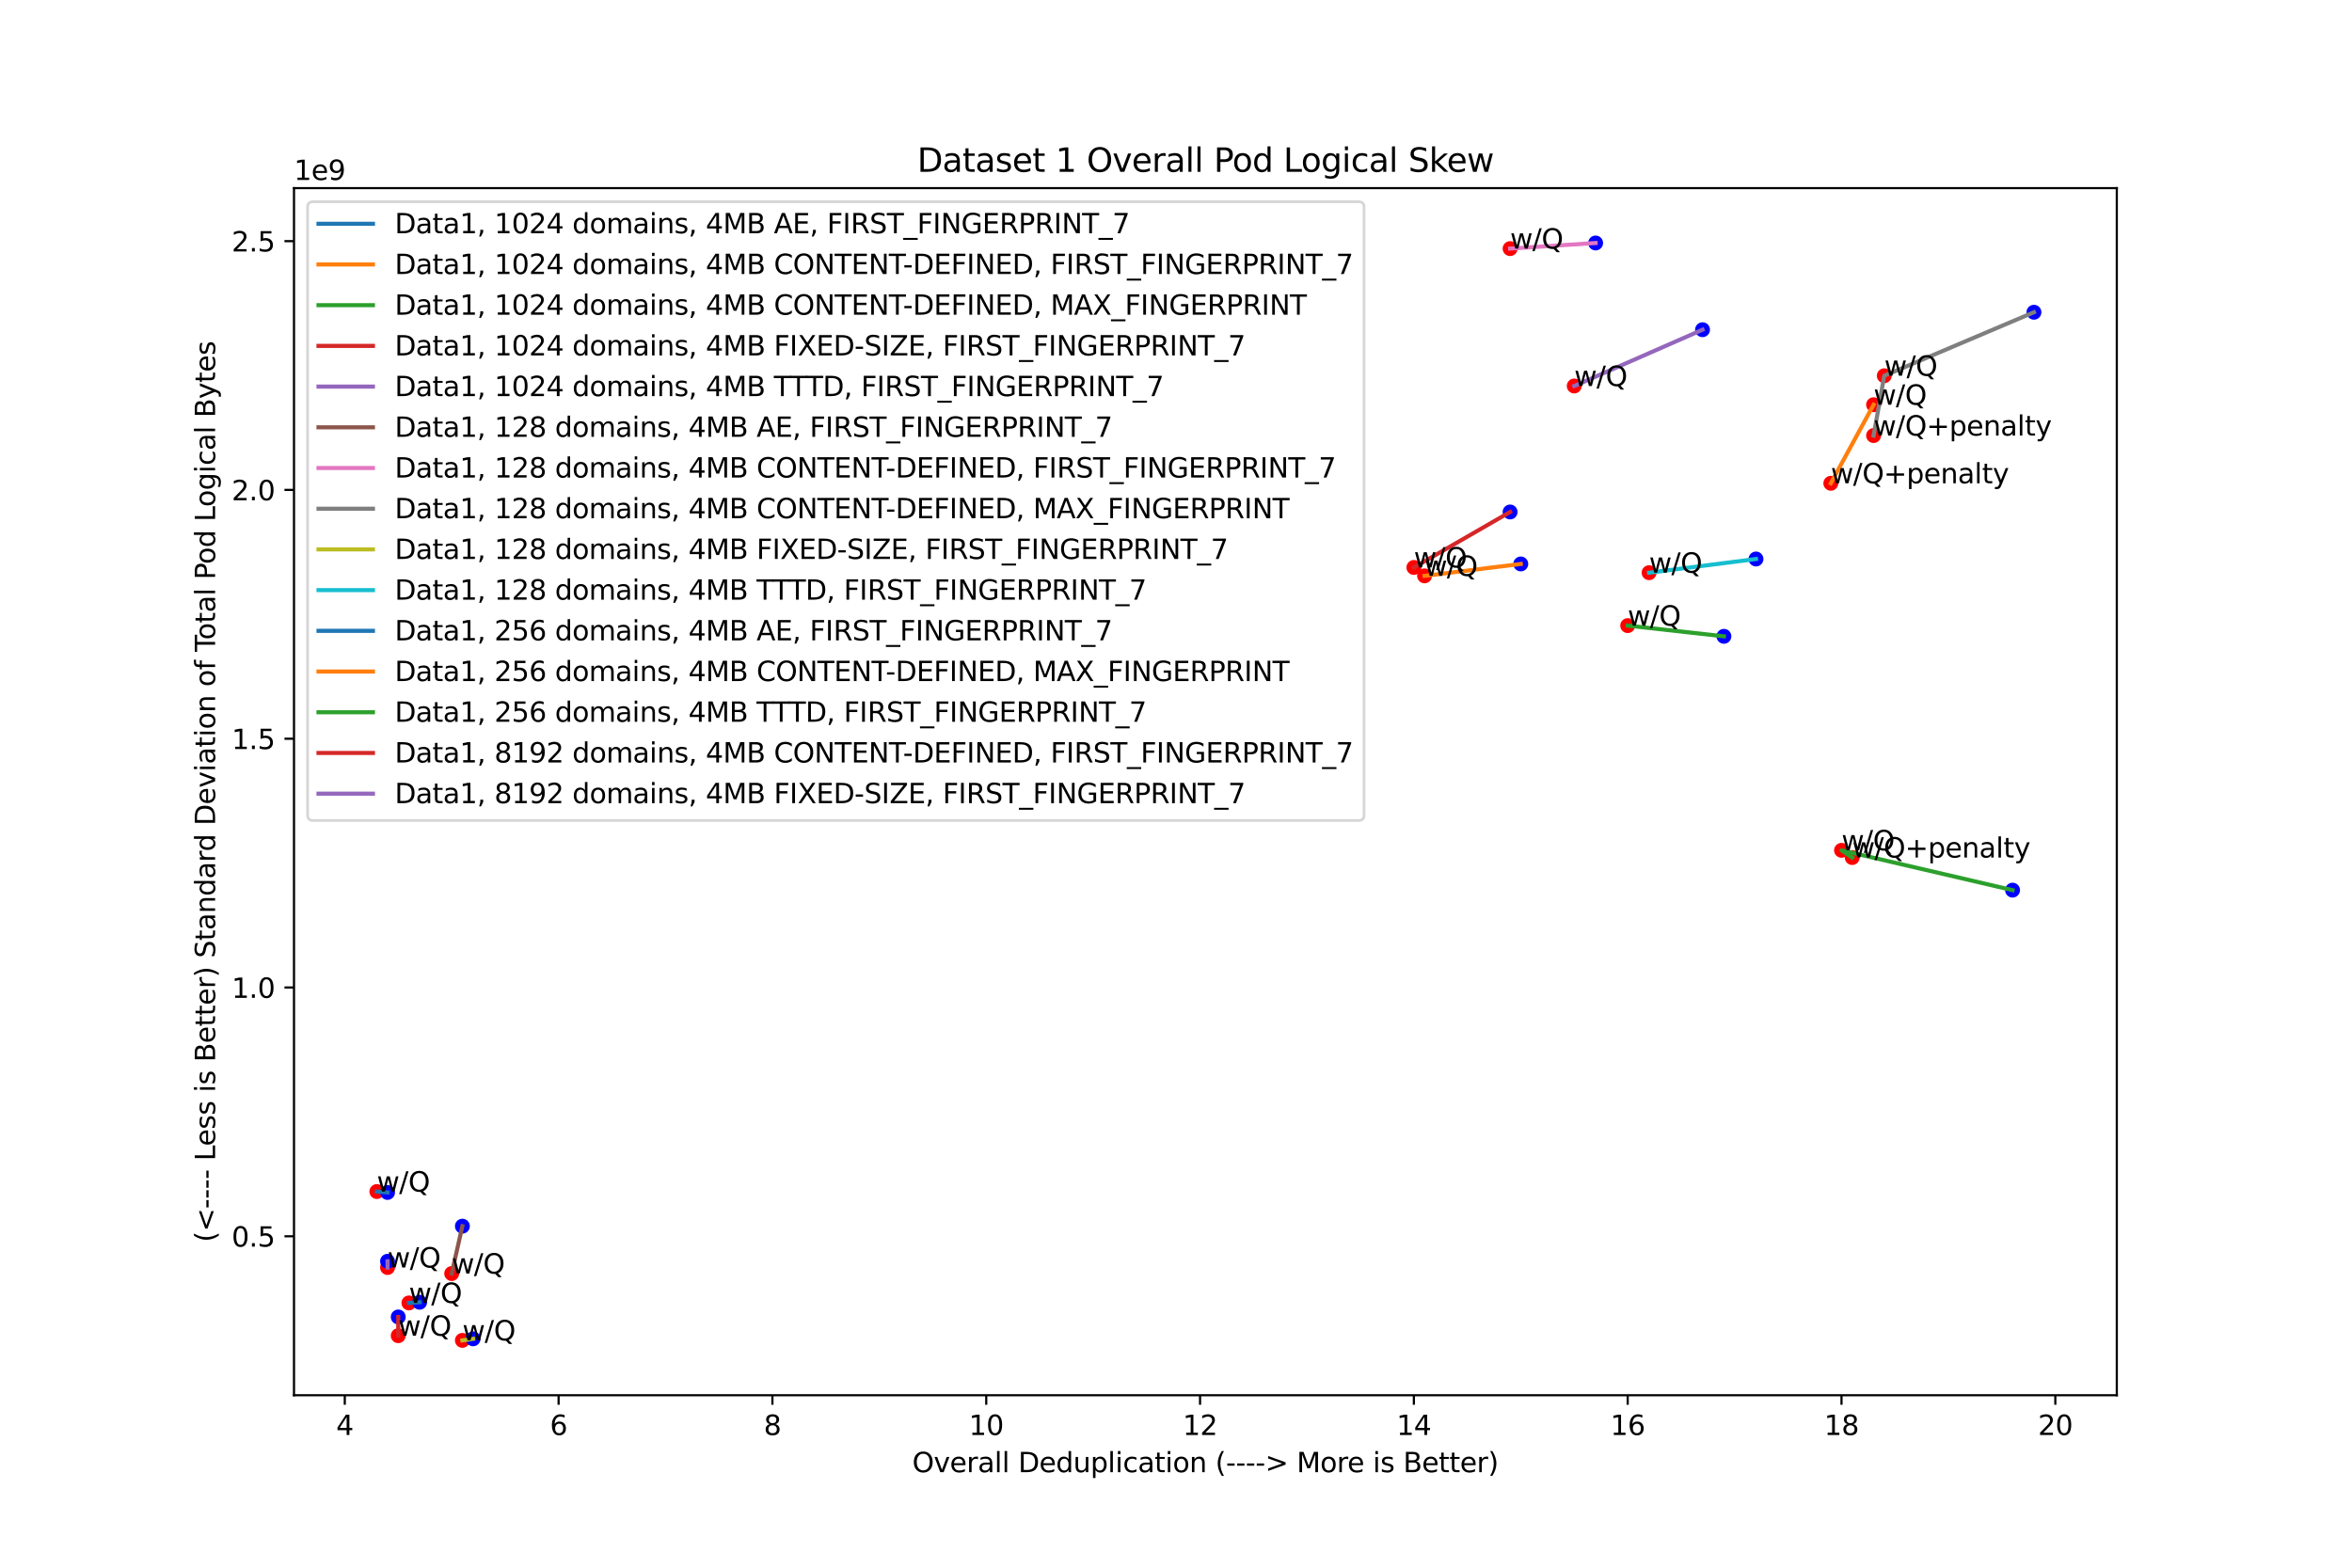 <?xml version="1.0" encoding="utf-8" standalone="no"?>
<!DOCTYPE svg PUBLIC "-//W3C//DTD SVG 1.1//EN"
  "http://www.w3.org/Graphics/SVG/1.1/DTD/svg11.dtd">
<svg height="576pt" version="1.1" viewBox="0 0 864 576" width="864pt" xmlns="http://www.w3.org/2000/svg" xmlns:xlink="http://www.w3.org/1999/xlink">
 <defs>
  <style type="text/css">*{stroke-linecap:butt;stroke-linejoin:round;}</style>
 </defs>
 <g id="figure_1">
  <g id="patch_1">
   <path d="M 0 576 
L 864 576 
L 864 0 
L 0 0 
z
" style="fill:#ffffff;"/>
  </g>
  <g id="axes_1">
   <g id="patch_2">
    <path d="M 108 512.64 
L 777.6 512.64 
L 777.6 69.12 
L 108 69.12 
z
" style="fill:#ffffff;"/>
   </g>
   <g id="PathCollection_1">
    <defs>
     <path d="M 0 2.236 
C 0.593 2.236 1.162 2 1.581 1.581 
C 2 1.162 2.236 0.593 2.236 -0 
C 2.236 -0.593 2 -1.162 1.581 -1.581 
C 1.162 -2 0.593 -2.236 0 -2.236 
C -0.593 -2.236 -1.162 -2 -1.581 -1.581 
C -2 -1.162 -2.236 -0.593 -2.236 0 
C -2.236 0.593 -2 1.162 -1.581 1.581 
C -1.162 2 -0.593 2.236 0 2.236 
z
" id="C0_0_4daa9bed20"/>
    </defs>
    <g clip-path="url(#p5a27c2a46d)">
     <use style="fill:#ff0000;stroke:#ff0000;" x="142.364" xlink:href="#C0_0_4daa9bed20" y="465.709"/>
    </g>
    <g clip-path="url(#p5a27c2a46d)">
     <use style="fill:#0000ff;stroke:#0000ff;" x="142.364" xlink:href="#C0_0_4daa9bed20" y="463.413"/>
    </g>
    <g clip-path="url(#p5a27c2a46d)">
     <use style="fill:#ff0000;stroke:#ff0000;" x="519.382" xlink:href="#C0_0_4daa9bed20" y="208.497"/>
    </g>
    <g clip-path="url(#p5a27c2a46d)">
     <use style="fill:#0000ff;stroke:#0000ff;" x="554.727" xlink:href="#C0_0_4daa9bed20" y="188.112"/>
    </g>
    <g clip-path="url(#p5a27c2a46d)">
     <use style="fill:#ff0000;stroke:#ff0000;" x="597.927" xlink:href="#C0_0_4daa9bed20" y="229.865"/>
    </g>
    <g clip-path="url(#p5a27c2a46d)">
     <use style="fill:#0000ff;stroke:#0000ff;" x="633.273" xlink:href="#C0_0_4daa9bed20" y="233.797"/>
    </g>
    <g clip-path="url(#p5a27c2a46d)">
     <use style="fill:#ff0000;stroke:#ff0000;" x="672.545" xlink:href="#C0_0_4daa9bed20" y="177.567"/>
    </g>
    <g clip-path="url(#p5a27c2a46d)">
     <use style="fill:#ff0000;stroke:#ff0000;" x="688.255" xlink:href="#C0_0_4daa9bed20" y="148.707"/>
    </g>
    <g clip-path="url(#p5a27c2a46d)">
     <use style="fill:#ff0000;stroke:#ff0000;" x="150.218" xlink:href="#C0_0_4daa9bed20" y="478.724"/>
    </g>
    <g clip-path="url(#p5a27c2a46d)">
     <use style="fill:#0000ff;stroke:#0000ff;" x="154.145" xlink:href="#C0_0_4daa9bed20" y="478.474"/>
    </g>
    <g clip-path="url(#p5a27c2a46d)">
     <use style="fill:#ff0000;stroke:#ff0000;" x="605.782" xlink:href="#C0_0_4daa9bed20" y="210.421"/>
    </g>
    <g clip-path="url(#p5a27c2a46d)">
     <use style="fill:#0000ff;stroke:#0000ff;" x="645.055" xlink:href="#C0_0_4daa9bed20" y="205.391"/>
    </g>
    <g clip-path="url(#p5a27c2a46d)">
     <use style="fill:#ff0000;stroke:#ff0000;" x="169.855" xlink:href="#C0_0_4daa9bed20" y="492.48"/>
    </g>
    <g clip-path="url(#p5a27c2a46d)">
     <use style="fill:#0000ff;stroke:#0000ff;" x="173.782" xlink:href="#C0_0_4daa9bed20" y="491.908"/>
    </g>
    <g clip-path="url(#p5a27c2a46d)">
     <use style="fill:#ff0000;stroke:#ff0000;" x="688.255" xlink:href="#C0_0_4daa9bed20" y="160.033"/>
    </g>
    <g clip-path="url(#p5a27c2a46d)">
     <use style="fill:#ff0000;stroke:#ff0000;" x="692.182" xlink:href="#C0_0_4daa9bed20" y="138.059"/>
    </g>
    <g clip-path="url(#p5a27c2a46d)">
     <use style="fill:#0000ff;stroke:#0000ff;" x="747.164" xlink:href="#C0_0_4daa9bed20" y="114.725"/>
    </g>
    <g clip-path="url(#p5a27c2a46d)">
     <use style="fill:#ff0000;stroke:#ff0000;" x="554.727" xlink:href="#C0_0_4daa9bed20" y="91.341"/>
    </g>
    <g clip-path="url(#p5a27c2a46d)">
     <use style="fill:#0000ff;stroke:#0000ff;" x="586.145" xlink:href="#C0_0_4daa9bed20" y="89.28"/>
    </g>
    <g clip-path="url(#p5a27c2a46d)">
     <use style="fill:#ff0000;stroke:#ff0000;" x="165.927" xlink:href="#C0_0_4daa9bed20" y="467.928"/>
    </g>
    <g clip-path="url(#p5a27c2a46d)">
     <use style="fill:#0000ff;stroke:#0000ff;" x="169.855" xlink:href="#C0_0_4daa9bed20" y="450.52"/>
    </g>
    <g clip-path="url(#p5a27c2a46d)">
     <use style="fill:#ff0000;stroke:#ff0000;" x="578.291" xlink:href="#C0_0_4daa9bed20" y="141.823"/>
    </g>
    <g clip-path="url(#p5a27c2a46d)">
     <use style="fill:#0000ff;stroke:#0000ff;" x="625.418" xlink:href="#C0_0_4daa9bed20" y="121.142"/>
    </g>
    <g clip-path="url(#p5a27c2a46d)">
     <use style="fill:#ff0000;stroke:#ff0000;" x="146.291" xlink:href="#C0_0_4daa9bed20" y="490.759"/>
    </g>
    <g clip-path="url(#p5a27c2a46d)">
     <use style="fill:#0000ff;stroke:#0000ff;" x="146.291" xlink:href="#C0_0_4daa9bed20" y="483.882"/>
    </g>
    <g clip-path="url(#p5a27c2a46d)">
     <use style="fill:#ff0000;stroke:#ff0000;" x="680.4" xlink:href="#C0_0_4daa9bed20" y="315.076"/>
    </g>
    <g clip-path="url(#p5a27c2a46d)">
     <use style="fill:#ff0000;stroke:#ff0000;" x="676.473" xlink:href="#C0_0_4daa9bed20" y="312.422"/>
    </g>
    <g clip-path="url(#p5a27c2a46d)">
     <use style="fill:#0000ff;stroke:#0000ff;" x="739.309" xlink:href="#C0_0_4daa9bed20" y="327.058"/>
    </g>
    <g clip-path="url(#p5a27c2a46d)">
     <use style="fill:#ff0000;stroke:#ff0000;" x="523.309" xlink:href="#C0_0_4daa9bed20" y="211.587"/>
    </g>
    <g clip-path="url(#p5a27c2a46d)">
     <use style="fill:#0000ff;stroke:#0000ff;" x="558.655" xlink:href="#C0_0_4daa9bed20" y="207.202"/>
    </g>
    <g clip-path="url(#p5a27c2a46d)">
     <use style="fill:#ff0000;stroke:#ff0000;" x="138.436" xlink:href="#C0_0_4daa9bed20" y="437.8"/>
    </g>
    <g clip-path="url(#p5a27c2a46d)">
     <use style="fill:#0000ff;stroke:#0000ff;" x="142.364" xlink:href="#C0_0_4daa9bed20" y="438.128"/>
    </g>
   </g>
   <g id="matplotlib.axis_1">
    <g id="xtick_1">
     <g id="line2d_1">
      <defs>
       <path d="M 0 0 
L 0 3.5 
" id="m95ecc726c0" style="stroke:#000000;stroke-width:0.8;"/>
      </defs>
      <g>
       <use style="stroke:#000000;stroke-width:0.8;" x="126.655" xlink:href="#m95ecc726c0" y="512.64"/>
      </g>
     </g>
     <g id="text_1">
      <!-- 4 -->
      <g transform="translate(123.473 527.238)scale(0.1 -0.1)">
       <defs>
        <path d="M 2419 4116 
L 825 1625 
L 2419 1625 
L 2419 4116 
z
M 2253 4666 
L 3047 4666 
L 3047 1625 
L 3713 1625 
L 3713 1100 
L 3047 1100 
L 3047 0 
L 2419 0 
L 2419 1100 
L 313 1100 
L 313 1709 
L 2253 4666 
z
" id="DejaVuSans-34" transform="scale(0.016)"/>
       </defs>
       <use xlink:href="#DejaVuSans-34"/>
      </g>
     </g>
    </g>
    <g id="xtick_2">
     <g id="line2d_2">
      <g>
       <use style="stroke:#000000;stroke-width:0.8;" x="205.2" xlink:href="#m95ecc726c0" y="512.64"/>
      </g>
     </g>
     <g id="text_2">
      <!-- 6 -->
      <g transform="translate(202.019 527.238)scale(0.1 -0.1)">
       <defs>
        <path d="M 2113 2584 
Q 1688 2584 1439 2293 
Q 1191 2003 1191 1497 
Q 1191 994 1439 701 
Q 1688 409 2113 409 
Q 2538 409 2786 701 
Q 3034 994 3034 1497 
Q 3034 2003 2786 2293 
Q 2538 2584 2113 2584 
z
M 3366 4563 
L 3366 3988 
Q 3128 4100 2886 4159 
Q 2644 4219 2406 4219 
Q 1781 4219 1451 3797 
Q 1122 3375 1075 2522 
Q 1259 2794 1537 2939 
Q 1816 3084 2150 3084 
Q 2853 3084 3261 2657 
Q 3669 2231 3669 1497 
Q 3669 778 3244 343 
Q 2819 -91 2113 -91 
Q 1303 -91 875 529 
Q 447 1150 447 2328 
Q 447 3434 972 4092 
Q 1497 4750 2381 4750 
Q 2619 4750 2861 4703 
Q 3103 4656 3366 4563 
z
" id="DejaVuSans-36" transform="scale(0.016)"/>
       </defs>
       <use xlink:href="#DejaVuSans-36"/>
      </g>
     </g>
    </g>
    <g id="xtick_3">
     <g id="line2d_3">
      <g>
       <use style="stroke:#000000;stroke-width:0.8;" x="283.745" xlink:href="#m95ecc726c0" y="512.64"/>
      </g>
     </g>
     <g id="text_3">
      <!-- 8 -->
      <g transform="translate(280.564 527.238)scale(0.1 -0.1)">
       <defs>
        <path d="M 2034 2216 
Q 1584 2216 1326 1975 
Q 1069 1734 1069 1313 
Q 1069 891 1326 650 
Q 1584 409 2034 409 
Q 2484 409 2743 651 
Q 3003 894 3003 1313 
Q 3003 1734 2745 1975 
Q 2488 2216 2034 2216 
z
M 1403 2484 
Q 997 2584 770 2862 
Q 544 3141 544 3541 
Q 544 4100 942 4425 
Q 1341 4750 2034 4750 
Q 2731 4750 3128 4425 
Q 3525 4100 3525 3541 
Q 3525 3141 3298 2862 
Q 3072 2584 2669 2484 
Q 3125 2378 3379 2068 
Q 3634 1759 3634 1313 
Q 3634 634 3220 271 
Q 2806 -91 2034 -91 
Q 1263 -91 848 271 
Q 434 634 434 1313 
Q 434 1759 690 2068 
Q 947 2378 1403 2484 
z
M 1172 3481 
Q 1172 3119 1398 2916 
Q 1625 2713 2034 2713 
Q 2441 2713 2670 2916 
Q 2900 3119 2900 3481 
Q 2900 3844 2670 4047 
Q 2441 4250 2034 4250 
Q 1625 4250 1398 4047 
Q 1172 3844 1172 3481 
z
" id="DejaVuSans-38" transform="scale(0.016)"/>
       </defs>
       <use xlink:href="#DejaVuSans-38"/>
      </g>
     </g>
    </g>
    <g id="xtick_4">
     <g id="line2d_4">
      <g>
       <use style="stroke:#000000;stroke-width:0.8;" x="362.291" xlink:href="#m95ecc726c0" y="512.64"/>
      </g>
     </g>
     <g id="text_4">
      <!-- 10 -->
      <g transform="translate(355.928 527.238)scale(0.1 -0.1)">
       <defs>
        <path d="M 794 531 
L 1825 531 
L 1825 4091 
L 703 3866 
L 703 4441 
L 1819 4666 
L 2450 4666 
L 2450 531 
L 3481 531 
L 3481 0 
L 794 0 
L 794 531 
z
" id="DejaVuSans-31" transform="scale(0.016)"/>
        <path d="M 2034 4250 
Q 1547 4250 1301 3770 
Q 1056 3291 1056 2328 
Q 1056 1369 1301 889 
Q 1547 409 2034 409 
Q 2525 409 2770 889 
Q 3016 1369 3016 2328 
Q 3016 3291 2770 3770 
Q 2525 4250 2034 4250 
z
M 2034 4750 
Q 2819 4750 3233 4129 
Q 3647 3509 3647 2328 
Q 3647 1150 3233 529 
Q 2819 -91 2034 -91 
Q 1250 -91 836 529 
Q 422 1150 422 2328 
Q 422 3509 836 4129 
Q 1250 4750 2034 4750 
z
" id="DejaVuSans-30" transform="scale(0.016)"/>
       </defs>
       <use xlink:href="#DejaVuSans-31"/>
       <use x="63.623" xlink:href="#DejaVuSans-30"/>
      </g>
     </g>
    </g>
    <g id="xtick_5">
     <g id="line2d_5">
      <g>
       <use style="stroke:#000000;stroke-width:0.8;" x="440.836" xlink:href="#m95ecc726c0" y="512.64"/>
      </g>
     </g>
     <g id="text_5">
      <!-- 12 -->
      <g transform="translate(434.474 527.238)scale(0.1 -0.1)">
       <defs>
        <path d="M 1228 531 
L 3431 531 
L 3431 0 
L 469 0 
L 469 531 
Q 828 903 1448 1529 
Q 2069 2156 2228 2338 
Q 2531 2678 2651 2914 
Q 2772 3150 2772 3378 
Q 2772 3750 2511 3984 
Q 2250 4219 1831 4219 
Q 1534 4219 1204 4116 
Q 875 4013 500 3803 
L 500 4441 
Q 881 4594 1212 4672 
Q 1544 4750 1819 4750 
Q 2544 4750 2975 4387 
Q 3406 4025 3406 3419 
Q 3406 3131 3298 2873 
Q 3191 2616 2906 2266 
Q 2828 2175 2409 1742 
Q 1991 1309 1228 531 
z
" id="DejaVuSans-32" transform="scale(0.016)"/>
       </defs>
       <use xlink:href="#DejaVuSans-31"/>
       <use x="63.623" xlink:href="#DejaVuSans-32"/>
      </g>
     </g>
    </g>
    <g id="xtick_6">
     <g id="line2d_6">
      <g>
       <use style="stroke:#000000;stroke-width:0.8;" x="519.382" xlink:href="#m95ecc726c0" y="512.64"/>
      </g>
     </g>
     <g id="text_6">
      <!-- 14 -->
      <g transform="translate(513.019 527.238)scale(0.1 -0.1)">
       <use xlink:href="#DejaVuSans-31"/>
       <use x="63.623" xlink:href="#DejaVuSans-34"/>
      </g>
     </g>
    </g>
    <g id="xtick_7">
     <g id="line2d_7">
      <g>
       <use style="stroke:#000000;stroke-width:0.8;" x="597.927" xlink:href="#m95ecc726c0" y="512.64"/>
      </g>
     </g>
     <g id="text_7">
      <!-- 16 -->
      <g transform="translate(591.565 527.238)scale(0.1 -0.1)">
       <use xlink:href="#DejaVuSans-31"/>
       <use x="63.623" xlink:href="#DejaVuSans-36"/>
      </g>
     </g>
    </g>
    <g id="xtick_8">
     <g id="line2d_8">
      <g>
       <use style="stroke:#000000;stroke-width:0.8;" x="676.473" xlink:href="#m95ecc726c0" y="512.64"/>
      </g>
     </g>
     <g id="text_8">
      <!-- 18 -->
      <g transform="translate(670.11 527.238)scale(0.1 -0.1)">
       <use xlink:href="#DejaVuSans-31"/>
       <use x="63.623" xlink:href="#DejaVuSans-38"/>
      </g>
     </g>
    </g>
    <g id="xtick_9">
     <g id="line2d_9">
      <g>
       <use style="stroke:#000000;stroke-width:0.8;" x="755.018" xlink:href="#m95ecc726c0" y="512.64"/>
      </g>
     </g>
     <g id="text_9">
      <!-- 20 -->
      <g transform="translate(748.656 527.238)scale(0.1 -0.1)">
       <use xlink:href="#DejaVuSans-32"/>
       <use x="63.623" xlink:href="#DejaVuSans-30"/>
      </g>
     </g>
    </g>
    <g id="text_10">
     <!-- Overall Deduplication (- - - -&gt; More is Better) -->
     <g transform="translate(335.12 540.917)scale(0.1 -0.1)">
      <defs>
       <path d="M 2522 4238 
Q 1834 4238 1429 3725 
Q 1025 3213 1025 2328 
Q 1025 1447 1429 934 
Q 1834 422 2522 422 
Q 3209 422 3611 934 
Q 4013 1447 4013 2328 
Q 4013 3213 3611 3725 
Q 3209 4238 2522 4238 
z
M 2522 4750 
Q 3503 4750 4090 4092 
Q 4678 3434 4678 2328 
Q 4678 1225 4090 567 
Q 3503 -91 2522 -91 
Q 1538 -91 948 565 
Q 359 1222 359 2328 
Q 359 3434 948 4092 
Q 1538 4750 2522 4750 
z
" id="DejaVuSans-4f" transform="scale(0.016)"/>
       <path d="M 191 3500 
L 800 3500 
L 1894 563 
L 2988 3500 
L 3597 3500 
L 2284 0 
L 1503 0 
L 191 3500 
z
" id="DejaVuSans-76" transform="scale(0.016)"/>
       <path d="M 3597 1894 
L 3597 1613 
L 953 1613 
Q 991 1019 1311 708 
Q 1631 397 2203 397 
Q 2534 397 2845 478 
Q 3156 559 3463 722 
L 3463 178 
Q 3153 47 2828 -22 
Q 2503 -91 2169 -91 
Q 1331 -91 842 396 
Q 353 884 353 1716 
Q 353 2575 817 3079 
Q 1281 3584 2069 3584 
Q 2775 3584 3186 3129 
Q 3597 2675 3597 1894 
z
M 3022 2063 
Q 3016 2534 2758 2815 
Q 2500 3097 2075 3097 
Q 1594 3097 1305 2825 
Q 1016 2553 972 2059 
L 3022 2063 
z
" id="DejaVuSans-65" transform="scale(0.016)"/>
       <path d="M 2631 2963 
Q 2534 3019 2420 3045 
Q 2306 3072 2169 3072 
Q 1681 3072 1420 2755 
Q 1159 2438 1159 1844 
L 1159 0 
L 581 0 
L 581 3500 
L 1159 3500 
L 1159 2956 
Q 1341 3275 1631 3429 
Q 1922 3584 2338 3584 
Q 2397 3584 2469 3576 
Q 2541 3569 2628 3553 
L 2631 2963 
z
" id="DejaVuSans-72" transform="scale(0.016)"/>
       <path d="M 2194 1759 
Q 1497 1759 1228 1600 
Q 959 1441 959 1056 
Q 959 750 1161 570 
Q 1363 391 1709 391 
Q 2188 391 2477 730 
Q 2766 1069 2766 1631 
L 2766 1759 
L 2194 1759 
z
M 3341 1997 
L 3341 0 
L 2766 0 
L 2766 531 
Q 2569 213 2275 61 
Q 1981 -91 1556 -91 
Q 1019 -91 701 211 
Q 384 513 384 1019 
Q 384 1609 779 1909 
Q 1175 2209 1959 2209 
L 2766 2209 
L 2766 2266 
Q 2766 2663 2505 2880 
Q 2244 3097 1772 3097 
Q 1472 3097 1187 3025 
Q 903 2953 641 2809 
L 641 3341 
Q 956 3463 1253 3523 
Q 1550 3584 1831 3584 
Q 2591 3584 2966 3190 
Q 3341 2797 3341 1997 
z
" id="DejaVuSans-61" transform="scale(0.016)"/>
       <path d="M 603 4863 
L 1178 4863 
L 1178 0 
L 603 0 
L 603 4863 
z
" id="DejaVuSans-6c" transform="scale(0.016)"/>
       <path id="DejaVuSans-20" transform="scale(0.016)"/>
       <path d="M 1259 4147 
L 1259 519 
L 2022 519 
Q 2988 519 3436 956 
Q 3884 1394 3884 2338 
Q 3884 3275 3436 3711 
Q 2988 4147 2022 4147 
L 1259 4147 
z
M 628 4666 
L 1925 4666 
Q 3281 4666 3915 4102 
Q 4550 3538 4550 2338 
Q 4550 1131 3912 565 
Q 3275 0 1925 0 
L 628 0 
L 628 4666 
z
" id="DejaVuSans-44" transform="scale(0.016)"/>
       <path d="M 2906 2969 
L 2906 4863 
L 3481 4863 
L 3481 0 
L 2906 0 
L 2906 525 
Q 2725 213 2448 61 
Q 2172 -91 1784 -91 
Q 1150 -91 751 415 
Q 353 922 353 1747 
Q 353 2572 751 3078 
Q 1150 3584 1784 3584 
Q 2172 3584 2448 3432 
Q 2725 3281 2906 2969 
z
M 947 1747 
Q 947 1113 1208 752 
Q 1469 391 1925 391 
Q 2381 391 2643 752 
Q 2906 1113 2906 1747 
Q 2906 2381 2643 2742 
Q 2381 3103 1925 3103 
Q 1469 3103 1208 2742 
Q 947 2381 947 1747 
z
" id="DejaVuSans-64" transform="scale(0.016)"/>
       <path d="M 544 1381 
L 544 3500 
L 1119 3500 
L 1119 1403 
Q 1119 906 1312 657 
Q 1506 409 1894 409 
Q 2359 409 2629 706 
Q 2900 1003 2900 1516 
L 2900 3500 
L 3475 3500 
L 3475 0 
L 2900 0 
L 2900 538 
Q 2691 219 2414 64 
Q 2138 -91 1772 -91 
Q 1169 -91 856 284 
Q 544 659 544 1381 
z
M 1991 3584 
L 1991 3584 
z
" id="DejaVuSans-75" transform="scale(0.016)"/>
       <path d="M 1159 525 
L 1159 -1331 
L 581 -1331 
L 581 3500 
L 1159 3500 
L 1159 2969 
Q 1341 3281 1617 3432 
Q 1894 3584 2278 3584 
Q 2916 3584 3314 3078 
Q 3713 2572 3713 1747 
Q 3713 922 3314 415 
Q 2916 -91 2278 -91 
Q 1894 -91 1617 61 
Q 1341 213 1159 525 
z
M 3116 1747 
Q 3116 2381 2855 2742 
Q 2594 3103 2138 3103 
Q 1681 3103 1420 2742 
Q 1159 2381 1159 1747 
Q 1159 1113 1420 752 
Q 1681 391 2138 391 
Q 2594 391 2855 752 
Q 3116 1113 3116 1747 
z
" id="DejaVuSans-70" transform="scale(0.016)"/>
       <path d="M 603 3500 
L 1178 3500 
L 1178 0 
L 603 0 
L 603 3500 
z
M 603 4863 
L 1178 4863 
L 1178 4134 
L 603 4134 
L 603 4863 
z
" id="DejaVuSans-69" transform="scale(0.016)"/>
       <path d="M 3122 3366 
L 3122 2828 
Q 2878 2963 2633 3030 
Q 2388 3097 2138 3097 
Q 1578 3097 1268 2742 
Q 959 2388 959 1747 
Q 959 1106 1268 751 
Q 1578 397 2138 397 
Q 2388 397 2633 464 
Q 2878 531 3122 666 
L 3122 134 
Q 2881 22 2623 -34 
Q 2366 -91 2075 -91 
Q 1284 -91 818 406 
Q 353 903 353 1747 
Q 353 2603 823 3093 
Q 1294 3584 2113 3584 
Q 2378 3584 2631 3529 
Q 2884 3475 3122 3366 
z
" id="DejaVuSans-63" transform="scale(0.016)"/>
       <path d="M 1172 4494 
L 1172 3500 
L 2356 3500 
L 2356 3053 
L 1172 3053 
L 1172 1153 
Q 1172 725 1289 603 
Q 1406 481 1766 481 
L 2356 481 
L 2356 0 
L 1766 0 
Q 1100 0 847 248 
Q 594 497 594 1153 
L 594 3053 
L 172 3053 
L 172 3500 
L 594 3500 
L 594 4494 
L 1172 4494 
z
" id="DejaVuSans-74" transform="scale(0.016)"/>
       <path d="M 1959 3097 
Q 1497 3097 1228 2736 
Q 959 2375 959 1747 
Q 959 1119 1226 758 
Q 1494 397 1959 397 
Q 2419 397 2687 759 
Q 2956 1122 2956 1747 
Q 2956 2369 2687 2733 
Q 2419 3097 1959 3097 
z
M 1959 3584 
Q 2709 3584 3137 3096 
Q 3566 2609 3566 1747 
Q 3566 888 3137 398 
Q 2709 -91 1959 -91 
Q 1206 -91 779 398 
Q 353 888 353 1747 
Q 353 2609 779 3096 
Q 1206 3584 1959 3584 
z
" id="DejaVuSans-6f" transform="scale(0.016)"/>
       <path d="M 3513 2113 
L 3513 0 
L 2938 0 
L 2938 2094 
Q 2938 2591 2744 2837 
Q 2550 3084 2163 3084 
Q 1697 3084 1428 2787 
Q 1159 2491 1159 1978 
L 1159 0 
L 581 0 
L 581 3500 
L 1159 3500 
L 1159 2956 
Q 1366 3272 1645 3428 
Q 1925 3584 2291 3584 
Q 2894 3584 3203 3211 
Q 3513 2838 3513 2113 
z
" id="DejaVuSans-6e" transform="scale(0.016)"/>
       <path d="M 1984 4856 
Q 1566 4138 1362 3434 
Q 1159 2731 1159 2009 
Q 1159 1288 1364 580 
Q 1569 -128 1984 -844 
L 1484 -844 
Q 1016 -109 783 600 
Q 550 1309 550 2009 
Q 550 2706 781 3412 
Q 1013 4119 1484 4856 
L 1984 4856 
z
" id="DejaVuSans-28" transform="scale(0.016)"/>
       <path d="M 313 2009 
L 1997 2009 
L 1997 1497 
L 313 1497 
L 313 2009 
z
" id="DejaVuSans-2d" transform="scale(0.016)"/>
       <path d="M 678 3150 
L 678 3719 
L 4684 2266 
L 4684 1747 
L 678 294 
L 678 863 
L 3897 2003 
L 678 3150 
z
" id="DejaVuSans-3e" transform="scale(0.016)"/>
       <path d="M 628 4666 
L 1569 4666 
L 2759 1491 
L 3956 4666 
L 4897 4666 
L 4897 0 
L 4281 0 
L 4281 4097 
L 3078 897 
L 2444 897 
L 1241 4097 
L 1241 0 
L 628 0 
L 628 4666 
z
" id="DejaVuSans-4d" transform="scale(0.016)"/>
       <path d="M 2834 3397 
L 2834 2853 
Q 2591 2978 2328 3040 
Q 2066 3103 1784 3103 
Q 1356 3103 1142 2972 
Q 928 2841 928 2578 
Q 928 2378 1081 2264 
Q 1234 2150 1697 2047 
L 1894 2003 
Q 2506 1872 2764 1633 
Q 3022 1394 3022 966 
Q 3022 478 2636 193 
Q 2250 -91 1575 -91 
Q 1294 -91 989 -36 
Q 684 19 347 128 
L 347 722 
Q 666 556 975 473 
Q 1284 391 1588 391 
Q 1994 391 2212 530 
Q 2431 669 2431 922 
Q 2431 1156 2273 1281 
Q 2116 1406 1581 1522 
L 1381 1569 
Q 847 1681 609 1914 
Q 372 2147 372 2553 
Q 372 3047 722 3315 
Q 1072 3584 1716 3584 
Q 2034 3584 2315 3537 
Q 2597 3491 2834 3397 
z
" id="DejaVuSans-73" transform="scale(0.016)"/>
       <path d="M 1259 2228 
L 1259 519 
L 2272 519 
Q 2781 519 3026 730 
Q 3272 941 3272 1375 
Q 3272 1813 3026 2020 
Q 2781 2228 2272 2228 
L 1259 2228 
z
M 1259 4147 
L 1259 2741 
L 2194 2741 
Q 2656 2741 2882 2914 
Q 3109 3088 3109 3444 
Q 3109 3797 2882 3972 
Q 2656 4147 2194 4147 
L 1259 4147 
z
M 628 4666 
L 2241 4666 
Q 2963 4666 3353 4366 
Q 3744 4066 3744 3513 
Q 3744 3084 3544 2831 
Q 3344 2578 2956 2516 
Q 3422 2416 3680 2098 
Q 3938 1781 3938 1306 
Q 3938 681 3513 340 
Q 3088 0 2303 0 
L 628 0 
L 628 4666 
z
" id="DejaVuSans-42" transform="scale(0.016)"/>
       <path d="M 513 4856 
L 1013 4856 
Q 1481 4119 1714 3412 
Q 1947 2706 1947 2009 
Q 1947 1309 1714 600 
Q 1481 -109 1013 -844 
L 513 -844 
Q 928 -128 1133 580 
Q 1338 1288 1338 2009 
Q 1338 2731 1133 3434 
Q 928 4138 513 4856 
z
" id="DejaVuSans-29" transform="scale(0.016)"/>
      </defs>
      <use xlink:href="#DejaVuSans-4f"/>
      <use x="78.711" xlink:href="#DejaVuSans-76"/>
      <use x="137.891" xlink:href="#DejaVuSans-65"/>
      <use x="199.414" xlink:href="#DejaVuSans-72"/>
      <use x="240.527" xlink:href="#DejaVuSans-61"/>
      <use x="301.807" xlink:href="#DejaVuSans-6c"/>
      <use x="329.59" xlink:href="#DejaVuSans-6c"/>
      <use x="357.373" xlink:href="#DejaVuSans-20"/>
      <use x="389.16" xlink:href="#DejaVuSans-44"/>
      <use x="466.162" xlink:href="#DejaVuSans-65"/>
      <use x="527.686" xlink:href="#DejaVuSans-64"/>
      <use x="591.162" xlink:href="#DejaVuSans-75"/>
      <use x="654.541" xlink:href="#DejaVuSans-70"/>
      <use x="718.018" xlink:href="#DejaVuSans-6c"/>
      <use x="745.801" xlink:href="#DejaVuSans-69"/>
      <use x="773.584" xlink:href="#DejaVuSans-63"/>
      <use x="828.564" xlink:href="#DejaVuSans-61"/>
      <use x="889.844" xlink:href="#DejaVuSans-74"/>
      <use x="929.053" xlink:href="#DejaVuSans-69"/>
      <use x="956.836" xlink:href="#DejaVuSans-6f"/>
      <use x="1018.018" xlink:href="#DejaVuSans-6e"/>
      <use x="1081.396" xlink:href="#DejaVuSans-20"/>
      <use x="1113.184" xlink:href="#DejaVuSans-28"/>
      <use x="1152.197" xlink:href="#DejaVuSans-2d"/>
      <use x="1188.281" xlink:href="#DejaVuSans-2d"/>
      <use x="1224.365" xlink:href="#DejaVuSans-2d"/>
      <use x="1260.449" xlink:href="#DejaVuSans-2d"/>
      <use x="1296.533" xlink:href="#DejaVuSans-3e"/>
      <use x="1380.322" xlink:href="#DejaVuSans-20"/>
      <use x="1412.109" xlink:href="#DejaVuSans-4d"/>
      <use x="1498.389" xlink:href="#DejaVuSans-6f"/>
      <use x="1559.57" xlink:href="#DejaVuSans-72"/>
      <use x="1598.434" xlink:href="#DejaVuSans-65"/>
      <use x="1659.957" xlink:href="#DejaVuSans-20"/>
      <use x="1691.744" xlink:href="#DejaVuSans-69"/>
      <use x="1719.527" xlink:href="#DejaVuSans-73"/>
      <use x="1771.627" xlink:href="#DejaVuSans-20"/>
      <use x="1803.414" xlink:href="#DejaVuSans-42"/>
      <use x="1872.018" xlink:href="#DejaVuSans-65"/>
      <use x="1933.541" xlink:href="#DejaVuSans-74"/>
      <use x="1972.75" xlink:href="#DejaVuSans-74"/>
      <use x="2011.959" xlink:href="#DejaVuSans-65"/>
      <use x="2073.482" xlink:href="#DejaVuSans-72"/>
      <use x="2114.596" xlink:href="#DejaVuSans-29"/>
     </g>
    </g>
   </g>
   <g id="matplotlib.axis_2">
    <g id="ytick_1">
     <g id="line2d_10">
      <defs>
       <path d="M 0 0 
L -3.5 0 
" id="md16cf5204f" style="stroke:#000000;stroke-width:0.8;"/>
      </defs>
      <g>
       <use style="stroke:#000000;stroke-width:0.8;" x="108" xlink:href="#md16cf5204f" y="454.236"/>
      </g>
     </g>
     <g id="text_11">
      <!-- 0.5 -->
      <g transform="translate(85.097 458.035)scale(0.1 -0.1)">
       <defs>
        <path d="M 684 794 
L 1344 794 
L 1344 0 
L 684 0 
L 684 794 
z
" id="DejaVuSans-2e" transform="scale(0.016)"/>
        <path d="M 691 4666 
L 3169 4666 
L 3169 4134 
L 1269 4134 
L 1269 2991 
Q 1406 3038 1543 3061 
Q 1681 3084 1819 3084 
Q 2600 3084 3056 2656 
Q 3513 2228 3513 1497 
Q 3513 744 3044 326 
Q 2575 -91 1722 -91 
Q 1428 -91 1123 -41 
Q 819 9 494 109 
L 494 744 
Q 775 591 1075 516 
Q 1375 441 1709 441 
Q 2250 441 2565 725 
Q 2881 1009 2881 1497 
Q 2881 1984 2565 2268 
Q 2250 2553 1709 2553 
Q 1456 2553 1204 2497 
Q 953 2441 691 2322 
L 691 4666 
z
" id="DejaVuSans-35" transform="scale(0.016)"/>
       </defs>
       <use xlink:href="#DejaVuSans-30"/>
       <use x="63.623" xlink:href="#DejaVuSans-2e"/>
       <use x="95.41" xlink:href="#DejaVuSans-35"/>
      </g>
     </g>
    </g>
    <g id="ytick_2">
     <g id="line2d_11">
      <g>
       <use style="stroke:#000000;stroke-width:0.8;" x="108" xlink:href="#md16cf5204f" y="362.826"/>
      </g>
     </g>
     <g id="text_12">
      <!-- 1.0 -->
      <g transform="translate(85.097 366.625)scale(0.1 -0.1)">
       <use xlink:href="#DejaVuSans-31"/>
       <use x="63.623" xlink:href="#DejaVuSans-2e"/>
       <use x="95.41" xlink:href="#DejaVuSans-30"/>
      </g>
     </g>
    </g>
    <g id="ytick_3">
     <g id="line2d_12">
      <g>
       <use style="stroke:#000000;stroke-width:0.8;" x="108" xlink:href="#md16cf5204f" y="271.416"/>
      </g>
     </g>
     <g id="text_13">
      <!-- 1.5 -->
      <g transform="translate(85.097 275.215)scale(0.1 -0.1)">
       <use xlink:href="#DejaVuSans-31"/>
       <use x="63.623" xlink:href="#DejaVuSans-2e"/>
       <use x="95.41" xlink:href="#DejaVuSans-35"/>
      </g>
     </g>
    </g>
    <g id="ytick_4">
     <g id="line2d_13">
      <g>
       <use style="stroke:#000000;stroke-width:0.8;" x="108" xlink:href="#md16cf5204f" y="180.005"/>
      </g>
     </g>
     <g id="text_14">
      <!-- 2.0 -->
      <g transform="translate(85.097 183.805)scale(0.1 -0.1)">
       <use xlink:href="#DejaVuSans-32"/>
       <use x="63.623" xlink:href="#DejaVuSans-2e"/>
       <use x="95.41" xlink:href="#DejaVuSans-30"/>
      </g>
     </g>
    </g>
    <g id="ytick_5">
     <g id="line2d_14">
      <g>
       <use style="stroke:#000000;stroke-width:0.8;" x="108" xlink:href="#md16cf5204f" y="88.595"/>
      </g>
     </g>
     <g id="text_15">
      <!-- 2.5 -->
      <g transform="translate(85.097 92.395)scale(0.1 -0.1)">
       <use xlink:href="#DejaVuSans-32"/>
       <use x="63.623" xlink:href="#DejaVuSans-2e"/>
       <use x="95.41" xlink:href="#DejaVuSans-35"/>
      </g>
     </g>
    </g>
    <g id="text_16">
     <!-- (&lt;- - - - Less is Better) Standard Deviation of Total Pod Logical Bytes -->
     <g transform="translate(79.017 456.397)rotate(-90)scale(0.1 -0.1)">
      <defs>
       <path d="M 4684 3150 
L 1459 2003 
L 4684 863 
L 4684 294 
L 678 1747 
L 678 2266 
L 4684 3719 
L 4684 3150 
z
" id="DejaVuSans-3c" transform="scale(0.016)"/>
       <path d="M 628 4666 
L 1259 4666 
L 1259 531 
L 3531 531 
L 3531 0 
L 628 0 
L 628 4666 
z
" id="DejaVuSans-4c" transform="scale(0.016)"/>
       <path d="M 3425 4513 
L 3425 3897 
Q 3066 4069 2747 4153 
Q 2428 4238 2131 4238 
Q 1616 4238 1336 4038 
Q 1056 3838 1056 3469 
Q 1056 3159 1242 3001 
Q 1428 2844 1947 2747 
L 2328 2669 
Q 3034 2534 3370 2195 
Q 3706 1856 3706 1288 
Q 3706 609 3251 259 
Q 2797 -91 1919 -91 
Q 1588 -91 1214 -16 
Q 841 59 441 206 
L 441 856 
Q 825 641 1194 531 
Q 1563 422 1919 422 
Q 2459 422 2753 634 
Q 3047 847 3047 1241 
Q 3047 1584 2836 1778 
Q 2625 1972 2144 2069 
L 1759 2144 
Q 1053 2284 737 2584 
Q 422 2884 422 3419 
Q 422 4038 858 4394 
Q 1294 4750 2059 4750 
Q 2388 4750 2728 4690 
Q 3069 4631 3425 4513 
z
" id="DejaVuSans-53" transform="scale(0.016)"/>
       <path d="M 2375 4863 
L 2375 4384 
L 1825 4384 
Q 1516 4384 1395 4259 
Q 1275 4134 1275 3809 
L 1275 3500 
L 2222 3500 
L 2222 3053 
L 1275 3053 
L 1275 0 
L 697 0 
L 697 3053 
L 147 3053 
L 147 3500 
L 697 3500 
L 697 3744 
Q 697 4328 969 4595 
Q 1241 4863 1831 4863 
L 2375 4863 
z
" id="DejaVuSans-66" transform="scale(0.016)"/>
       <path d="M -19 4666 
L 3928 4666 
L 3928 4134 
L 2272 4134 
L 2272 0 
L 1638 0 
L 1638 4134 
L -19 4134 
L -19 4666 
z
" id="DejaVuSans-54" transform="scale(0.016)"/>
       <path d="M 1259 4147 
L 1259 2394 
L 2053 2394 
Q 2494 2394 2734 2622 
Q 2975 2850 2975 3272 
Q 2975 3691 2734 3919 
Q 2494 4147 2053 4147 
L 1259 4147 
z
M 628 4666 
L 2053 4666 
Q 2838 4666 3239 4311 
Q 3641 3956 3641 3272 
Q 3641 2581 3239 2228 
Q 2838 1875 2053 1875 
L 1259 1875 
L 1259 0 
L 628 0 
L 628 4666 
z
" id="DejaVuSans-50" transform="scale(0.016)"/>
       <path d="M 2906 1791 
Q 2906 2416 2648 2759 
Q 2391 3103 1925 3103 
Q 1463 3103 1205 2759 
Q 947 2416 947 1791 
Q 947 1169 1205 825 
Q 1463 481 1925 481 
Q 2391 481 2648 825 
Q 2906 1169 2906 1791 
z
M 3481 434 
Q 3481 -459 3084 -895 
Q 2688 -1331 1869 -1331 
Q 1566 -1331 1297 -1286 
Q 1028 -1241 775 -1147 
L 775 -588 
Q 1028 -725 1275 -790 
Q 1522 -856 1778 -856 
Q 2344 -856 2625 -561 
Q 2906 -266 2906 331 
L 2906 616 
Q 2728 306 2450 153 
Q 2172 0 1784 0 
Q 1141 0 747 490 
Q 353 981 353 1791 
Q 353 2603 747 3093 
Q 1141 3584 1784 3584 
Q 2172 3584 2450 3431 
Q 2728 3278 2906 2969 
L 2906 3500 
L 3481 3500 
L 3481 434 
z
" id="DejaVuSans-67" transform="scale(0.016)"/>
       <path d="M 2059 -325 
Q 1816 -950 1584 -1140 
Q 1353 -1331 966 -1331 
L 506 -1331 
L 506 -850 
L 844 -850 
Q 1081 -850 1212 -737 
Q 1344 -625 1503 -206 
L 1606 56 
L 191 3500 
L 800 3500 
L 1894 763 
L 2988 3500 
L 3597 3500 
L 2059 -325 
z
" id="DejaVuSans-79" transform="scale(0.016)"/>
      </defs>
      <use xlink:href="#DejaVuSans-28"/>
      <use x="39.014" xlink:href="#DejaVuSans-3c"/>
      <use x="122.803" xlink:href="#DejaVuSans-2d"/>
      <use x="158.887" xlink:href="#DejaVuSans-2d"/>
      <use x="194.971" xlink:href="#DejaVuSans-2d"/>
      <use x="231.055" xlink:href="#DejaVuSans-2d"/>
      <use x="267.139" xlink:href="#DejaVuSans-20"/>
      <use x="298.926" xlink:href="#DejaVuSans-4c"/>
      <use x="352.889" xlink:href="#DejaVuSans-65"/>
      <use x="414.412" xlink:href="#DejaVuSans-73"/>
      <use x="466.512" xlink:href="#DejaVuSans-73"/>
      <use x="518.611" xlink:href="#DejaVuSans-20"/>
      <use x="550.398" xlink:href="#DejaVuSans-69"/>
      <use x="578.182" xlink:href="#DejaVuSans-73"/>
      <use x="630.281" xlink:href="#DejaVuSans-20"/>
      <use x="662.068" xlink:href="#DejaVuSans-42"/>
      <use x="730.672" xlink:href="#DejaVuSans-65"/>
      <use x="792.195" xlink:href="#DejaVuSans-74"/>
      <use x="831.404" xlink:href="#DejaVuSans-74"/>
      <use x="870.613" xlink:href="#DejaVuSans-65"/>
      <use x="932.137" xlink:href="#DejaVuSans-72"/>
      <use x="973.25" xlink:href="#DejaVuSans-29"/>
      <use x="1012.264" xlink:href="#DejaVuSans-20"/>
      <use x="1044.051" xlink:href="#DejaVuSans-53"/>
      <use x="1107.527" xlink:href="#DejaVuSans-74"/>
      <use x="1146.736" xlink:href="#DejaVuSans-61"/>
      <use x="1208.016" xlink:href="#DejaVuSans-6e"/>
      <use x="1271.395" xlink:href="#DejaVuSans-64"/>
      <use x="1334.871" xlink:href="#DejaVuSans-61"/>
      <use x="1396.15" xlink:href="#DejaVuSans-72"/>
      <use x="1435.514" xlink:href="#DejaVuSans-64"/>
      <use x="1498.99" xlink:href="#DejaVuSans-20"/>
      <use x="1530.777" xlink:href="#DejaVuSans-44"/>
      <use x="1607.779" xlink:href="#DejaVuSans-65"/>
      <use x="1669.303" xlink:href="#DejaVuSans-76"/>
      <use x="1728.482" xlink:href="#DejaVuSans-69"/>
      <use x="1756.266" xlink:href="#DejaVuSans-61"/>
      <use x="1817.545" xlink:href="#DejaVuSans-74"/>
      <use x="1856.754" xlink:href="#DejaVuSans-69"/>
      <use x="1884.537" xlink:href="#DejaVuSans-6f"/>
      <use x="1945.719" xlink:href="#DejaVuSans-6e"/>
      <use x="2009.098" xlink:href="#DejaVuSans-20"/>
      <use x="2040.885" xlink:href="#DejaVuSans-6f"/>
      <use x="2102.066" xlink:href="#DejaVuSans-66"/>
      <use x="2137.271" xlink:href="#DejaVuSans-20"/>
      <use x="2169.059" xlink:href="#DejaVuSans-54"/>
      <use x="2213.143" xlink:href="#DejaVuSans-6f"/>
      <use x="2274.324" xlink:href="#DejaVuSans-74"/>
      <use x="2313.533" xlink:href="#DejaVuSans-61"/>
      <use x="2374.812" xlink:href="#DejaVuSans-6c"/>
      <use x="2402.596" xlink:href="#DejaVuSans-20"/>
      <use x="2434.383" xlink:href="#DejaVuSans-50"/>
      <use x="2491.061" xlink:href="#DejaVuSans-6f"/>
      <use x="2552.242" xlink:href="#DejaVuSans-64"/>
      <use x="2615.719" xlink:href="#DejaVuSans-20"/>
      <use x="2647.506" xlink:href="#DejaVuSans-4c"/>
      <use x="2701.469" xlink:href="#DejaVuSans-6f"/>
      <use x="2762.65" xlink:href="#DejaVuSans-67"/>
      <use x="2826.127" xlink:href="#DejaVuSans-69"/>
      <use x="2853.91" xlink:href="#DejaVuSans-63"/>
      <use x="2908.891" xlink:href="#DejaVuSans-61"/>
      <use x="2970.17" xlink:href="#DejaVuSans-6c"/>
      <use x="2997.953" xlink:href="#DejaVuSans-20"/>
      <use x="3029.74" xlink:href="#DejaVuSans-42"/>
      <use x="3098.344" xlink:href="#DejaVuSans-79"/>
      <use x="3157.523" xlink:href="#DejaVuSans-74"/>
      <use x="3196.732" xlink:href="#DejaVuSans-65"/>
      <use x="3258.256" xlink:href="#DejaVuSans-73"/>
     </g>
    </g>
    <g id="text_17">
     <!-- 1e9 -->
     <g transform="translate(108 66.12)scale(0.1 -0.1)">
      <defs>
       <path d="M 703 97 
L 703 672 
Q 941 559 1184 500 
Q 1428 441 1663 441 
Q 2288 441 2617 861 
Q 2947 1281 2994 2138 
Q 2813 1869 2534 1725 
Q 2256 1581 1919 1581 
Q 1219 1581 811 2004 
Q 403 2428 403 3163 
Q 403 3881 828 4315 
Q 1253 4750 1959 4750 
Q 2769 4750 3195 4129 
Q 3622 3509 3622 2328 
Q 3622 1225 3098 567 
Q 2575 -91 1691 -91 
Q 1453 -91 1209 -44 
Q 966 3 703 97 
z
M 1959 2075 
Q 2384 2075 2632 2365 
Q 2881 2656 2881 3163 
Q 2881 3666 2632 3958 
Q 2384 4250 1959 4250 
Q 1534 4250 1286 3958 
Q 1038 3666 1038 3163 
Q 1038 2656 1286 2365 
Q 1534 2075 1959 2075 
z
" id="DejaVuSans-39" transform="scale(0.016)"/>
      </defs>
      <use xlink:href="#DejaVuSans-31"/>
      <use x="63.623" xlink:href="#DejaVuSans-65"/>
      <use x="125.146" xlink:href="#DejaVuSans-39"/>
     </g>
    </g>
   </g>
   <g id="line2d_15">
    <path clip-path="url(#p5a27c2a46d)" d="M 138.436 437.8 
L 142.364 438.128 
" style="fill:none;stroke:#1f77b4;stroke-linecap:square;stroke-width:1.5;"/>
   </g>
   <g id="line2d_16">
    <path clip-path="url(#p5a27c2a46d)" d="M 523.309 211.587 
L 558.655 207.202 
" style="fill:none;stroke:#ff7f0e;stroke-linecap:square;stroke-width:1.5;"/>
   </g>
   <g id="line2d_17">
    <path clip-path="url(#p5a27c2a46d)" d="M 680.4 315.076 
L 676.473 312.422 
L 739.309 327.058 
" style="fill:none;stroke:#2ca02c;stroke-linecap:square;stroke-width:1.5;"/>
   </g>
   <g id="line2d_18">
    <path clip-path="url(#p5a27c2a46d)" d="M 146.291 490.759 
L 146.291 483.882 
" style="fill:none;stroke:#d62728;stroke-linecap:square;stroke-width:1.5;"/>
   </g>
   <g id="line2d_19">
    <path clip-path="url(#p5a27c2a46d)" d="M 578.291 141.823 
L 625.418 121.142 
" style="fill:none;stroke:#9467bd;stroke-linecap:square;stroke-width:1.5;"/>
   </g>
   <g id="line2d_20">
    <path clip-path="url(#p5a27c2a46d)" d="M 165.927 467.928 
L 169.855 450.52 
" style="fill:none;stroke:#8c564b;stroke-linecap:square;stroke-width:1.5;"/>
   </g>
   <g id="line2d_21">
    <path clip-path="url(#p5a27c2a46d)" d="M 554.727 91.341 
L 586.145 89.28 
" style="fill:none;stroke:#e377c2;stroke-linecap:square;stroke-width:1.5;"/>
   </g>
   <g id="line2d_22">
    <path clip-path="url(#p5a27c2a46d)" d="M 688.255 160.033 
L 692.182 138.059 
L 747.164 114.725 
" style="fill:none;stroke:#7f7f7f;stroke-linecap:square;stroke-width:1.5;"/>
   </g>
   <g id="line2d_23">
    <path clip-path="url(#p5a27c2a46d)" d="M 169.855 492.48 
L 173.782 491.908 
" style="fill:none;stroke:#bcbd22;stroke-linecap:square;stroke-width:1.5;"/>
   </g>
   <g id="line2d_24">
    <path clip-path="url(#p5a27c2a46d)" d="M 605.782 210.421 
L 645.055 205.391 
" style="fill:none;stroke:#17becf;stroke-linecap:square;stroke-width:1.5;"/>
   </g>
   <g id="line2d_25">
    <path clip-path="url(#p5a27c2a46d)" d="M 150.218 478.724 
L 154.145 478.474 
" style="fill:none;stroke:#1f77b4;stroke-linecap:square;stroke-width:1.5;"/>
   </g>
   <g id="line2d_26">
    <path clip-path="url(#p5a27c2a46d)" d="M 672.545 177.567 
L 688.255 148.707 
" style="fill:none;stroke:#ff7f0e;stroke-linecap:square;stroke-width:1.5;"/>
   </g>
   <g id="line2d_27">
    <path clip-path="url(#p5a27c2a46d)" d="M 597.927 229.865 
L 633.273 233.797 
" style="fill:none;stroke:#2ca02c;stroke-linecap:square;stroke-width:1.5;"/>
   </g>
   <g id="line2d_28">
    <path clip-path="url(#p5a27c2a46d)" d="M 519.382 208.497 
L 554.727 188.112 
" style="fill:none;stroke:#d62728;stroke-linecap:square;stroke-width:1.5;"/>
   </g>
   <g id="line2d_29">
    <path clip-path="url(#p5a27c2a46d)" d="M 142.364 465.709 
L 142.364 463.413 
" style="fill:none;stroke:#9467bd;stroke-linecap:square;stroke-width:1.5;"/>
   </g>
   <g id="patch_3">
    <path d="M 108 512.64 
L 108 69.12 
" style="fill:none;stroke:#000000;stroke-linecap:square;stroke-linejoin:miter;stroke-width:0.8;"/>
   </g>
   <g id="patch_4">
    <path d="M 777.6 512.64 
L 777.6 69.12 
" style="fill:none;stroke:#000000;stroke-linecap:square;stroke-linejoin:miter;stroke-width:0.8;"/>
   </g>
   <g id="patch_5">
    <path d="M 108 512.64 
L 777.6 512.64 
" style="fill:none;stroke:#000000;stroke-linecap:square;stroke-linejoin:miter;stroke-width:0.8;"/>
   </g>
   <g id="patch_6">
    <path d="M 108 69.12 
L 777.6 69.12 
" style="fill:none;stroke:#000000;stroke-linecap:square;stroke-linejoin:miter;stroke-width:0.8;"/>
   </g>
   <g id="text_18">
    <!-- w/Q -->
    <g transform="translate(142.364 465.709)scale(0.1 -0.1)">
     <defs>
      <path d="M 269 3500 
L 844 3500 
L 1563 769 
L 2278 3500 
L 2956 3500 
L 3675 769 
L 4391 3500 
L 4966 3500 
L 4050 0 
L 3372 0 
L 2619 2869 
L 1863 0 
L 1184 0 
L 269 3500 
z
" id="DejaVuSans-77" transform="scale(0.016)"/>
      <path d="M 1625 4666 
L 2156 4666 
L 531 -594 
L 0 -594 
L 1625 4666 
z
" id="DejaVuSans-2f" transform="scale(0.016)"/>
      <path d="M 2522 4238 
Q 1834 4238 1429 3725 
Q 1025 3213 1025 2328 
Q 1025 1447 1429 934 
Q 1834 422 2522 422 
Q 3209 422 3611 934 
Q 4013 1447 4013 2328 
Q 4013 3213 3611 3725 
Q 3209 4238 2522 4238 
z
M 3406 84 
L 4238 -825 
L 3475 -825 
L 2784 -78 
Q 2681 -84 2626 -87 
Q 2572 -91 2522 -91 
Q 1538 -91 948 567 
Q 359 1225 359 2328 
Q 359 3434 948 4092 
Q 1538 4750 2522 4750 
Q 3503 4750 4090 4092 
Q 4678 3434 4678 2328 
Q 4678 1516 4351 937 
Q 4025 359 3406 84 
z
" id="DejaVuSans-51" transform="scale(0.016)"/>
     </defs>
     <use xlink:href="#DejaVuSans-77"/>
     <use x="81.787" xlink:href="#DejaVuSans-2f"/>
     <use x="115.479" xlink:href="#DejaVuSans-51"/>
    </g>
   </g>
   <g id="text_19">
    <!-- w/Q -->
    <g transform="translate(519.382 208.497)scale(0.1 -0.1)">
     <use xlink:href="#DejaVuSans-77"/>
     <use x="81.787" xlink:href="#DejaVuSans-2f"/>
     <use x="115.479" xlink:href="#DejaVuSans-51"/>
    </g>
   </g>
   <g id="text_20">
    <!-- w/Q -->
    <g transform="translate(597.927 229.865)scale(0.1 -0.1)">
     <use xlink:href="#DejaVuSans-77"/>
     <use x="81.787" xlink:href="#DejaVuSans-2f"/>
     <use x="115.479" xlink:href="#DejaVuSans-51"/>
    </g>
   </g>
   <g id="text_21">
    <!-- w/Q+penalty -->
    <g transform="translate(672.545 177.567)scale(0.1 -0.1)">
     <defs>
      <path d="M 2944 4013 
L 2944 2272 
L 4684 2272 
L 4684 1741 
L 2944 1741 
L 2944 0 
L 2419 0 
L 2419 1741 
L 678 1741 
L 678 2272 
L 2419 2272 
L 2419 4013 
L 2944 4013 
z
" id="DejaVuSans-2b" transform="scale(0.016)"/>
     </defs>
     <use xlink:href="#DejaVuSans-77"/>
     <use x="81.787" xlink:href="#DejaVuSans-2f"/>
     <use x="115.479" xlink:href="#DejaVuSans-51"/>
     <use x="194.189" xlink:href="#DejaVuSans-2b"/>
     <use x="277.979" xlink:href="#DejaVuSans-70"/>
     <use x="341.455" xlink:href="#DejaVuSans-65"/>
     <use x="402.979" xlink:href="#DejaVuSans-6e"/>
     <use x="466.357" xlink:href="#DejaVuSans-61"/>
     <use x="527.637" xlink:href="#DejaVuSans-6c"/>
     <use x="555.42" xlink:href="#DejaVuSans-74"/>
     <use x="594.629" xlink:href="#DejaVuSans-79"/>
    </g>
   </g>
   <g id="text_22">
    <!-- w/Q -->
    <g transform="translate(688.255 148.707)scale(0.1 -0.1)">
     <use xlink:href="#DejaVuSans-77"/>
     <use x="81.787" xlink:href="#DejaVuSans-2f"/>
     <use x="115.479" xlink:href="#DejaVuSans-51"/>
    </g>
   </g>
   <g id="text_23">
    <!-- w/Q -->
    <g transform="translate(150.218 478.724)scale(0.1 -0.1)">
     <use xlink:href="#DejaVuSans-77"/>
     <use x="81.787" xlink:href="#DejaVuSans-2f"/>
     <use x="115.479" xlink:href="#DejaVuSans-51"/>
    </g>
   </g>
   <g id="text_24">
    <!-- w/Q -->
    <g transform="translate(605.782 210.421)scale(0.1 -0.1)">
     <use xlink:href="#DejaVuSans-77"/>
     <use x="81.787" xlink:href="#DejaVuSans-2f"/>
     <use x="115.479" xlink:href="#DejaVuSans-51"/>
    </g>
   </g>
   <g id="text_25">
    <!-- w/Q -->
    <g transform="translate(169.855 492.48)scale(0.1 -0.1)">
     <use xlink:href="#DejaVuSans-77"/>
     <use x="81.787" xlink:href="#DejaVuSans-2f"/>
     <use x="115.479" xlink:href="#DejaVuSans-51"/>
    </g>
   </g>
   <g id="text_26">
    <!-- w/Q+penalty -->
    <g transform="translate(688.255 160.033)scale(0.1 -0.1)">
     <use xlink:href="#DejaVuSans-77"/>
     <use x="81.787" xlink:href="#DejaVuSans-2f"/>
     <use x="115.479" xlink:href="#DejaVuSans-51"/>
     <use x="194.189" xlink:href="#DejaVuSans-2b"/>
     <use x="277.979" xlink:href="#DejaVuSans-70"/>
     <use x="341.455" xlink:href="#DejaVuSans-65"/>
     <use x="402.979" xlink:href="#DejaVuSans-6e"/>
     <use x="466.357" xlink:href="#DejaVuSans-61"/>
     <use x="527.637" xlink:href="#DejaVuSans-6c"/>
     <use x="555.42" xlink:href="#DejaVuSans-74"/>
     <use x="594.629" xlink:href="#DejaVuSans-79"/>
    </g>
   </g>
   <g id="text_27">
    <!-- w/Q -->
    <g transform="translate(692.182 138.059)scale(0.1 -0.1)">
     <use xlink:href="#DejaVuSans-77"/>
     <use x="81.787" xlink:href="#DejaVuSans-2f"/>
     <use x="115.479" xlink:href="#DejaVuSans-51"/>
    </g>
   </g>
   <g id="text_28">
    <!-- w/Q -->
    <g transform="translate(554.727 91.341)scale(0.1 -0.1)">
     <use xlink:href="#DejaVuSans-77"/>
     <use x="81.787" xlink:href="#DejaVuSans-2f"/>
     <use x="115.479" xlink:href="#DejaVuSans-51"/>
    </g>
   </g>
   <g id="text_29">
    <!-- w/Q -->
    <g transform="translate(165.927 467.928)scale(0.1 -0.1)">
     <use xlink:href="#DejaVuSans-77"/>
     <use x="81.787" xlink:href="#DejaVuSans-2f"/>
     <use x="115.479" xlink:href="#DejaVuSans-51"/>
    </g>
   </g>
   <g id="text_30">
    <!-- w/Q -->
    <g transform="translate(578.291 141.823)scale(0.1 -0.1)">
     <use xlink:href="#DejaVuSans-77"/>
     <use x="81.787" xlink:href="#DejaVuSans-2f"/>
     <use x="115.479" xlink:href="#DejaVuSans-51"/>
    </g>
   </g>
   <g id="text_31">
    <!-- w/Q -->
    <g transform="translate(146.291 490.759)scale(0.1 -0.1)">
     <use xlink:href="#DejaVuSans-77"/>
     <use x="81.787" xlink:href="#DejaVuSans-2f"/>
     <use x="115.479" xlink:href="#DejaVuSans-51"/>
    </g>
   </g>
   <g id="text_32">
    <!-- w/Q+penalty -->
    <g transform="translate(680.4 315.076)scale(0.1 -0.1)">
     <use xlink:href="#DejaVuSans-77"/>
     <use x="81.787" xlink:href="#DejaVuSans-2f"/>
     <use x="115.479" xlink:href="#DejaVuSans-51"/>
     <use x="194.189" xlink:href="#DejaVuSans-2b"/>
     <use x="277.979" xlink:href="#DejaVuSans-70"/>
     <use x="341.455" xlink:href="#DejaVuSans-65"/>
     <use x="402.979" xlink:href="#DejaVuSans-6e"/>
     <use x="466.357" xlink:href="#DejaVuSans-61"/>
     <use x="527.637" xlink:href="#DejaVuSans-6c"/>
     <use x="555.42" xlink:href="#DejaVuSans-74"/>
     <use x="594.629" xlink:href="#DejaVuSans-79"/>
    </g>
   </g>
   <g id="text_33">
    <!-- w/Q -->
    <g transform="translate(676.473 312.422)scale(0.1 -0.1)">
     <use xlink:href="#DejaVuSans-77"/>
     <use x="81.787" xlink:href="#DejaVuSans-2f"/>
     <use x="115.479" xlink:href="#DejaVuSans-51"/>
    </g>
   </g>
   <g id="text_34">
    <!-- w/Q -->
    <g transform="translate(523.309 211.587)scale(0.1 -0.1)">
     <use xlink:href="#DejaVuSans-77"/>
     <use x="81.787" xlink:href="#DejaVuSans-2f"/>
     <use x="115.479" xlink:href="#DejaVuSans-51"/>
    </g>
   </g>
   <g id="text_35">
    <!-- w/Q -->
    <g transform="translate(138.436 437.8)scale(0.1 -0.1)">
     <use xlink:href="#DejaVuSans-77"/>
     <use x="81.787" xlink:href="#DejaVuSans-2f"/>
     <use x="115.479" xlink:href="#DejaVuSans-51"/>
    </g>
   </g>
   <g id="text_36">
    <!-- Dataset 1 Overall Pod Logical Skew -->
    <g transform="translate(336.936 63.12)scale(0.12 -0.12)">
     <defs>
      <path d="M 581 4863 
L 1159 4863 
L 1159 1991 
L 2875 3500 
L 3609 3500 
L 1753 1863 
L 3688 0 
L 2938 0 
L 1159 1709 
L 1159 0 
L 581 0 
L 581 4863 
z
" id="DejaVuSans-6b" transform="scale(0.016)"/>
     </defs>
     <use xlink:href="#DejaVuSans-44"/>
     <use x="77.002" xlink:href="#DejaVuSans-61"/>
     <use x="138.281" xlink:href="#DejaVuSans-74"/>
     <use x="177.49" xlink:href="#DejaVuSans-61"/>
     <use x="238.77" xlink:href="#DejaVuSans-73"/>
     <use x="290.869" xlink:href="#DejaVuSans-65"/>
     <use x="352.393" xlink:href="#DejaVuSans-74"/>
     <use x="391.602" xlink:href="#DejaVuSans-20"/>
     <use x="423.389" xlink:href="#DejaVuSans-31"/>
     <use x="487.012" xlink:href="#DejaVuSans-20"/>
     <use x="518.799" xlink:href="#DejaVuSans-4f"/>
     <use x="597.51" xlink:href="#DejaVuSans-76"/>
     <use x="656.689" xlink:href="#DejaVuSans-65"/>
     <use x="718.213" xlink:href="#DejaVuSans-72"/>
     <use x="759.326" xlink:href="#DejaVuSans-61"/>
     <use x="820.605" xlink:href="#DejaVuSans-6c"/>
     <use x="848.389" xlink:href="#DejaVuSans-6c"/>
     <use x="876.172" xlink:href="#DejaVuSans-20"/>
     <use x="907.959" xlink:href="#DejaVuSans-50"/>
     <use x="964.637" xlink:href="#DejaVuSans-6f"/>
     <use x="1025.818" xlink:href="#DejaVuSans-64"/>
     <use x="1089.295" xlink:href="#DejaVuSans-20"/>
     <use x="1121.082" xlink:href="#DejaVuSans-4c"/>
     <use x="1175.045" xlink:href="#DejaVuSans-6f"/>
     <use x="1236.227" xlink:href="#DejaVuSans-67"/>
     <use x="1299.703" xlink:href="#DejaVuSans-69"/>
     <use x="1327.486" xlink:href="#DejaVuSans-63"/>
     <use x="1382.467" xlink:href="#DejaVuSans-61"/>
     <use x="1443.746" xlink:href="#DejaVuSans-6c"/>
     <use x="1471.529" xlink:href="#DejaVuSans-20"/>
     <use x="1503.316" xlink:href="#DejaVuSans-53"/>
     <use x="1566.793" xlink:href="#DejaVuSans-6b"/>
     <use x="1621.078" xlink:href="#DejaVuSans-65"/>
     <use x="1682.602" xlink:href="#DejaVuSans-77"/>
    </g>
   </g>
   <g id="legend_1">
    <g id="patch_7">
     <path d="M 115 301.464 
L 499.078 301.464 
Q 501.078 301.464 501.078 299.464 
L 501.078 76.12 
Q 501.078 74.12 499.078 74.12 
L 115 74.12 
Q 113 74.12 113 76.12 
L 113 299.464 
Q 113 301.464 115 301.464 
z
" style="fill:#ffffff;opacity:0.8;stroke:#cccccc;stroke-linejoin:miter;"/>
    </g>
    <g id="line2d_30">
     <path d="M 117 82.218 
L 137 82.218 
" style="fill:none;stroke:#1f77b4;stroke-linecap:square;stroke-width:1.5;"/>
    </g>
    <g id="line2d_31"/>
    <g id="text_37">
     <!-- Data1, 1024 domains, 4MB AE, FIRST_FINGERPRINT_7 -->
     <g transform="translate(145 85.718)scale(0.1 -0.1)">
      <defs>
       <path d="M 750 794 
L 1409 794 
L 1409 256 
L 897 -744 
L 494 -744 
L 750 256 
L 750 794 
z
" id="DejaVuSans-2c" transform="scale(0.016)"/>
       <path d="M 3328 2828 
Q 3544 3216 3844 3400 
Q 4144 3584 4550 3584 
Q 5097 3584 5394 3201 
Q 5691 2819 5691 2113 
L 5691 0 
L 5113 0 
L 5113 2094 
Q 5113 2597 4934 2840 
Q 4756 3084 4391 3084 
Q 3944 3084 3684 2787 
Q 3425 2491 3425 1978 
L 3425 0 
L 2847 0 
L 2847 2094 
Q 2847 2600 2669 2842 
Q 2491 3084 2119 3084 
Q 1678 3084 1418 2786 
Q 1159 2488 1159 1978 
L 1159 0 
L 581 0 
L 581 3500 
L 1159 3500 
L 1159 2956 
Q 1356 3278 1631 3431 
Q 1906 3584 2284 3584 
Q 2666 3584 2933 3390 
Q 3200 3197 3328 2828 
z
" id="DejaVuSans-6d" transform="scale(0.016)"/>
       <path d="M 2188 4044 
L 1331 1722 
L 3047 1722 
L 2188 4044 
z
M 1831 4666 
L 2547 4666 
L 4325 0 
L 3669 0 
L 3244 1197 
L 1141 1197 
L 716 0 
L 50 0 
L 1831 4666 
z
" id="DejaVuSans-41" transform="scale(0.016)"/>
       <path d="M 628 4666 
L 3578 4666 
L 3578 4134 
L 1259 4134 
L 1259 2753 
L 3481 2753 
L 3481 2222 
L 1259 2222 
L 1259 531 
L 3634 531 
L 3634 0 
L 628 0 
L 628 4666 
z
" id="DejaVuSans-45" transform="scale(0.016)"/>
       <path d="M 628 4666 
L 3309 4666 
L 3309 4134 
L 1259 4134 
L 1259 2759 
L 3109 2759 
L 3109 2228 
L 1259 2228 
L 1259 0 
L 628 0 
L 628 4666 
z
" id="DejaVuSans-46" transform="scale(0.016)"/>
       <path d="M 628 4666 
L 1259 4666 
L 1259 0 
L 628 0 
L 628 4666 
z
" id="DejaVuSans-49" transform="scale(0.016)"/>
       <path d="M 2841 2188 
Q 3044 2119 3236 1894 
Q 3428 1669 3622 1275 
L 4263 0 
L 3584 0 
L 2988 1197 
Q 2756 1666 2539 1819 
Q 2322 1972 1947 1972 
L 1259 1972 
L 1259 0 
L 628 0 
L 628 4666 
L 2053 4666 
Q 2853 4666 3247 4331 
Q 3641 3997 3641 3322 
Q 3641 2881 3436 2590 
Q 3231 2300 2841 2188 
z
M 1259 4147 
L 1259 2491 
L 2053 2491 
Q 2509 2491 2742 2702 
Q 2975 2913 2975 3322 
Q 2975 3731 2742 3939 
Q 2509 4147 2053 4147 
L 1259 4147 
z
" id="DejaVuSans-52" transform="scale(0.016)"/>
       <path d="M 3263 -1063 
L 3263 -1509 
L -63 -1509 
L -63 -1063 
L 3263 -1063 
z
" id="DejaVuSans-5f" transform="scale(0.016)"/>
       <path d="M 628 4666 
L 1478 4666 
L 3547 763 
L 3547 4666 
L 4159 4666 
L 4159 0 
L 3309 0 
L 1241 3903 
L 1241 0 
L 628 0 
L 628 4666 
z
" id="DejaVuSans-4e" transform="scale(0.016)"/>
       <path d="M 3809 666 
L 3809 1919 
L 2778 1919 
L 2778 2438 
L 4434 2438 
L 4434 434 
Q 4069 175 3628 42 
Q 3188 -91 2688 -91 
Q 1594 -91 976 548 
Q 359 1188 359 2328 
Q 359 3472 976 4111 
Q 1594 4750 2688 4750 
Q 3144 4750 3555 4637 
Q 3966 4525 4313 4306 
L 4313 3634 
Q 3963 3931 3569 4081 
Q 3175 4231 2741 4231 
Q 1884 4231 1454 3753 
Q 1025 3275 1025 2328 
Q 1025 1384 1454 906 
Q 1884 428 2741 428 
Q 3075 428 3337 486 
Q 3600 544 3809 666 
z
" id="DejaVuSans-47" transform="scale(0.016)"/>
       <path d="M 525 4666 
L 3525 4666 
L 3525 4397 
L 1831 0 
L 1172 0 
L 2766 4134 
L 525 4134 
L 525 4666 
z
" id="DejaVuSans-37" transform="scale(0.016)"/>
      </defs>
      <use xlink:href="#DejaVuSans-44"/>
      <use x="77.002" xlink:href="#DejaVuSans-61"/>
      <use x="138.281" xlink:href="#DejaVuSans-74"/>
      <use x="177.49" xlink:href="#DejaVuSans-61"/>
      <use x="238.77" xlink:href="#DejaVuSans-31"/>
      <use x="302.393" xlink:href="#DejaVuSans-2c"/>
      <use x="334.18" xlink:href="#DejaVuSans-20"/>
      <use x="365.967" xlink:href="#DejaVuSans-31"/>
      <use x="429.59" xlink:href="#DejaVuSans-30"/>
      <use x="493.213" xlink:href="#DejaVuSans-32"/>
      <use x="556.836" xlink:href="#DejaVuSans-34"/>
      <use x="620.459" xlink:href="#DejaVuSans-20"/>
      <use x="652.246" xlink:href="#DejaVuSans-64"/>
      <use x="715.723" xlink:href="#DejaVuSans-6f"/>
      <use x="776.904" xlink:href="#DejaVuSans-6d"/>
      <use x="874.316" xlink:href="#DejaVuSans-61"/>
      <use x="935.596" xlink:href="#DejaVuSans-69"/>
      <use x="963.379" xlink:href="#DejaVuSans-6e"/>
      <use x="1026.758" xlink:href="#DejaVuSans-73"/>
      <use x="1078.857" xlink:href="#DejaVuSans-2c"/>
      <use x="1110.645" xlink:href="#DejaVuSans-20"/>
      <use x="1142.432" xlink:href="#DejaVuSans-34"/>
      <use x="1206.055" xlink:href="#DejaVuSans-4d"/>
      <use x="1292.334" xlink:href="#DejaVuSans-42"/>
      <use x="1360.938" xlink:href="#DejaVuSans-20"/>
      <use x="1392.725" xlink:href="#DejaVuSans-41"/>
      <use x="1461.133" xlink:href="#DejaVuSans-45"/>
      <use x="1524.316" xlink:href="#DejaVuSans-2c"/>
      <use x="1556.104" xlink:href="#DejaVuSans-20"/>
      <use x="1587.891" xlink:href="#DejaVuSans-46"/>
      <use x="1645.41" xlink:href="#DejaVuSans-49"/>
      <use x="1674.902" xlink:href="#DejaVuSans-52"/>
      <use x="1744.385" xlink:href="#DejaVuSans-53"/>
      <use x="1807.861" xlink:href="#DejaVuSans-54"/>
      <use x="1868.945" xlink:href="#DejaVuSans-5f"/>
      <use x="1918.945" xlink:href="#DejaVuSans-46"/>
      <use x="1976.465" xlink:href="#DejaVuSans-49"/>
      <use x="2005.957" xlink:href="#DejaVuSans-4e"/>
      <use x="2080.762" xlink:href="#DejaVuSans-47"/>
      <use x="2158.252" xlink:href="#DejaVuSans-45"/>
      <use x="2221.436" xlink:href="#DejaVuSans-52"/>
      <use x="2290.918" xlink:href="#DejaVuSans-50"/>
      <use x="2351.221" xlink:href="#DejaVuSans-52"/>
      <use x="2420.703" xlink:href="#DejaVuSans-49"/>
      <use x="2450.195" xlink:href="#DejaVuSans-4e"/>
      <use x="2525" xlink:href="#DejaVuSans-54"/>
      <use x="2586.084" xlink:href="#DejaVuSans-5f"/>
      <use x="2636.084" xlink:href="#DejaVuSans-37"/>
     </g>
    </g>
    <g id="line2d_32">
     <path d="M 117 97.175 
L 137 97.175 
" style="fill:none;stroke:#ff7f0e;stroke-linecap:square;stroke-width:1.5;"/>
    </g>
    <g id="line2d_33"/>
    <g id="text_38">
     <!-- Data1, 1024 domains, 4MB CONTENT-DEFINED, FIRST_FINGERPRINT_7 -->
     <g transform="translate(145 100.675)scale(0.1 -0.1)">
      <defs>
       <path d="M 4122 4306 
L 4122 3641 
Q 3803 3938 3442 4084 
Q 3081 4231 2675 4231 
Q 1875 4231 1450 3742 
Q 1025 3253 1025 2328 
Q 1025 1406 1450 917 
Q 1875 428 2675 428 
Q 3081 428 3442 575 
Q 3803 722 4122 1019 
L 4122 359 
Q 3791 134 3420 21 
Q 3050 -91 2638 -91 
Q 1578 -91 968 557 
Q 359 1206 359 2328 
Q 359 3453 968 4101 
Q 1578 4750 2638 4750 
Q 3056 4750 3426 4639 
Q 3797 4528 4122 4306 
z
" id="DejaVuSans-43" transform="scale(0.016)"/>
      </defs>
      <use xlink:href="#DejaVuSans-44"/>
      <use x="77.002" xlink:href="#DejaVuSans-61"/>
      <use x="138.281" xlink:href="#DejaVuSans-74"/>
      <use x="177.49" xlink:href="#DejaVuSans-61"/>
      <use x="238.77" xlink:href="#DejaVuSans-31"/>
      <use x="302.393" xlink:href="#DejaVuSans-2c"/>
      <use x="334.18" xlink:href="#DejaVuSans-20"/>
      <use x="365.967" xlink:href="#DejaVuSans-31"/>
      <use x="429.59" xlink:href="#DejaVuSans-30"/>
      <use x="493.213" xlink:href="#DejaVuSans-32"/>
      <use x="556.836" xlink:href="#DejaVuSans-34"/>
      <use x="620.459" xlink:href="#DejaVuSans-20"/>
      <use x="652.246" xlink:href="#DejaVuSans-64"/>
      <use x="715.723" xlink:href="#DejaVuSans-6f"/>
      <use x="776.904" xlink:href="#DejaVuSans-6d"/>
      <use x="874.316" xlink:href="#DejaVuSans-61"/>
      <use x="935.596" xlink:href="#DejaVuSans-69"/>
      <use x="963.379" xlink:href="#DejaVuSans-6e"/>
      <use x="1026.758" xlink:href="#DejaVuSans-73"/>
      <use x="1078.857" xlink:href="#DejaVuSans-2c"/>
      <use x="1110.645" xlink:href="#DejaVuSans-20"/>
      <use x="1142.432" xlink:href="#DejaVuSans-34"/>
      <use x="1206.055" xlink:href="#DejaVuSans-4d"/>
      <use x="1292.334" xlink:href="#DejaVuSans-42"/>
      <use x="1360.938" xlink:href="#DejaVuSans-20"/>
      <use x="1392.725" xlink:href="#DejaVuSans-43"/>
      <use x="1462.549" xlink:href="#DejaVuSans-4f"/>
      <use x="1541.26" xlink:href="#DejaVuSans-4e"/>
      <use x="1616.064" xlink:href="#DejaVuSans-54"/>
      <use x="1677.148" xlink:href="#DejaVuSans-45"/>
      <use x="1740.332" xlink:href="#DejaVuSans-4e"/>
      <use x="1815.137" xlink:href="#DejaVuSans-54"/>
      <use x="1867.096" xlink:href="#DejaVuSans-2d"/>
      <use x="1903.18" xlink:href="#DejaVuSans-44"/>
      <use x="1980.182" xlink:href="#DejaVuSans-45"/>
      <use x="2043.365" xlink:href="#DejaVuSans-46"/>
      <use x="2100.885" xlink:href="#DejaVuSans-49"/>
      <use x="2130.377" xlink:href="#DejaVuSans-4e"/>
      <use x="2205.182" xlink:href="#DejaVuSans-45"/>
      <use x="2268.365" xlink:href="#DejaVuSans-44"/>
      <use x="2345.367" xlink:href="#DejaVuSans-2c"/>
      <use x="2377.154" xlink:href="#DejaVuSans-20"/>
      <use x="2408.941" xlink:href="#DejaVuSans-46"/>
      <use x="2466.461" xlink:href="#DejaVuSans-49"/>
      <use x="2495.953" xlink:href="#DejaVuSans-52"/>
      <use x="2565.436" xlink:href="#DejaVuSans-53"/>
      <use x="2628.912" xlink:href="#DejaVuSans-54"/>
      <use x="2689.996" xlink:href="#DejaVuSans-5f"/>
      <use x="2739.996" xlink:href="#DejaVuSans-46"/>
      <use x="2797.516" xlink:href="#DejaVuSans-49"/>
      <use x="2827.008" xlink:href="#DejaVuSans-4e"/>
      <use x="2901.812" xlink:href="#DejaVuSans-47"/>
      <use x="2979.303" xlink:href="#DejaVuSans-45"/>
      <use x="3042.486" xlink:href="#DejaVuSans-52"/>
      <use x="3111.969" xlink:href="#DejaVuSans-50"/>
      <use x="3172.271" xlink:href="#DejaVuSans-52"/>
      <use x="3241.754" xlink:href="#DejaVuSans-49"/>
      <use x="3271.246" xlink:href="#DejaVuSans-4e"/>
      <use x="3346.051" xlink:href="#DejaVuSans-54"/>
      <use x="3407.135" xlink:href="#DejaVuSans-5f"/>
      <use x="3457.135" xlink:href="#DejaVuSans-37"/>
     </g>
    </g>
    <g id="line2d_34">
     <path d="M 117 112.131 
L 137 112.131 
" style="fill:none;stroke:#2ca02c;stroke-linecap:square;stroke-width:1.5;"/>
    </g>
    <g id="line2d_35"/>
    <g id="text_39">
     <!-- Data1, 1024 domains, 4MB CONTENT-DEFINED, MAX_FINGERPRINT -->
     <g transform="translate(145 115.631)scale(0.1 -0.1)">
      <defs>
       <path d="M 403 4666 
L 1081 4666 
L 2241 2931 
L 3406 4666 
L 4084 4666 
L 2584 2425 
L 4184 0 
L 3506 0 
L 2194 1984 
L 872 0 
L 191 0 
L 1856 2491 
L 403 4666 
z
" id="DejaVuSans-58" transform="scale(0.016)"/>
      </defs>
      <use xlink:href="#DejaVuSans-44"/>
      <use x="77.002" xlink:href="#DejaVuSans-61"/>
      <use x="138.281" xlink:href="#DejaVuSans-74"/>
      <use x="177.49" xlink:href="#DejaVuSans-61"/>
      <use x="238.77" xlink:href="#DejaVuSans-31"/>
      <use x="302.393" xlink:href="#DejaVuSans-2c"/>
      <use x="334.18" xlink:href="#DejaVuSans-20"/>
      <use x="365.967" xlink:href="#DejaVuSans-31"/>
      <use x="429.59" xlink:href="#DejaVuSans-30"/>
      <use x="493.213" xlink:href="#DejaVuSans-32"/>
      <use x="556.836" xlink:href="#DejaVuSans-34"/>
      <use x="620.459" xlink:href="#DejaVuSans-20"/>
      <use x="652.246" xlink:href="#DejaVuSans-64"/>
      <use x="715.723" xlink:href="#DejaVuSans-6f"/>
      <use x="776.904" xlink:href="#DejaVuSans-6d"/>
      <use x="874.316" xlink:href="#DejaVuSans-61"/>
      <use x="935.596" xlink:href="#DejaVuSans-69"/>
      <use x="963.379" xlink:href="#DejaVuSans-6e"/>
      <use x="1026.758" xlink:href="#DejaVuSans-73"/>
      <use x="1078.857" xlink:href="#DejaVuSans-2c"/>
      <use x="1110.645" xlink:href="#DejaVuSans-20"/>
      <use x="1142.432" xlink:href="#DejaVuSans-34"/>
      <use x="1206.055" xlink:href="#DejaVuSans-4d"/>
      <use x="1292.334" xlink:href="#DejaVuSans-42"/>
      <use x="1360.938" xlink:href="#DejaVuSans-20"/>
      <use x="1392.725" xlink:href="#DejaVuSans-43"/>
      <use x="1462.549" xlink:href="#DejaVuSans-4f"/>
      <use x="1541.26" xlink:href="#DejaVuSans-4e"/>
      <use x="1616.064" xlink:href="#DejaVuSans-54"/>
      <use x="1677.148" xlink:href="#DejaVuSans-45"/>
      <use x="1740.332" xlink:href="#DejaVuSans-4e"/>
      <use x="1815.137" xlink:href="#DejaVuSans-54"/>
      <use x="1867.096" xlink:href="#DejaVuSans-2d"/>
      <use x="1903.18" xlink:href="#DejaVuSans-44"/>
      <use x="1980.182" xlink:href="#DejaVuSans-45"/>
      <use x="2043.365" xlink:href="#DejaVuSans-46"/>
      <use x="2100.885" xlink:href="#DejaVuSans-49"/>
      <use x="2130.377" xlink:href="#DejaVuSans-4e"/>
      <use x="2205.182" xlink:href="#DejaVuSans-45"/>
      <use x="2268.365" xlink:href="#DejaVuSans-44"/>
      <use x="2345.367" xlink:href="#DejaVuSans-2c"/>
      <use x="2377.154" xlink:href="#DejaVuSans-20"/>
      <use x="2408.941" xlink:href="#DejaVuSans-4d"/>
      <use x="2495.221" xlink:href="#DejaVuSans-41"/>
      <use x="2563.629" xlink:href="#DejaVuSans-58"/>
      <use x="2632.135" xlink:href="#DejaVuSans-5f"/>
      <use x="2682.135" xlink:href="#DejaVuSans-46"/>
      <use x="2739.654" xlink:href="#DejaVuSans-49"/>
      <use x="2769.146" xlink:href="#DejaVuSans-4e"/>
      <use x="2843.951" xlink:href="#DejaVuSans-47"/>
      <use x="2921.441" xlink:href="#DejaVuSans-45"/>
      <use x="2984.625" xlink:href="#DejaVuSans-52"/>
      <use x="3054.107" xlink:href="#DejaVuSans-50"/>
      <use x="3114.41" xlink:href="#DejaVuSans-52"/>
      <use x="3183.893" xlink:href="#DejaVuSans-49"/>
      <use x="3213.385" xlink:href="#DejaVuSans-4e"/>
      <use x="3288.189" xlink:href="#DejaVuSans-54"/>
     </g>
    </g>
    <g id="line2d_36">
     <path d="M 117 127.087 
L 137 127.087 
" style="fill:none;stroke:#d62728;stroke-linecap:square;stroke-width:1.5;"/>
    </g>
    <g id="line2d_37"/>
    <g id="text_40">
     <!-- Data1, 1024 domains, 4MB FIXED-SIZE, FIRST_FINGERPRINT_7 -->
     <g transform="translate(145 130.587)scale(0.1 -0.1)">
      <defs>
       <path d="M 359 4666 
L 4025 4666 
L 4025 4184 
L 1075 531 
L 4097 531 
L 4097 0 
L 288 0 
L 288 481 
L 3238 4134 
L 359 4134 
L 359 4666 
z
" id="DejaVuSans-5a" transform="scale(0.016)"/>
      </defs>
      <use xlink:href="#DejaVuSans-44"/>
      <use x="77.002" xlink:href="#DejaVuSans-61"/>
      <use x="138.281" xlink:href="#DejaVuSans-74"/>
      <use x="177.49" xlink:href="#DejaVuSans-61"/>
      <use x="238.77" xlink:href="#DejaVuSans-31"/>
      <use x="302.393" xlink:href="#DejaVuSans-2c"/>
      <use x="334.18" xlink:href="#DejaVuSans-20"/>
      <use x="365.967" xlink:href="#DejaVuSans-31"/>
      <use x="429.59" xlink:href="#DejaVuSans-30"/>
      <use x="493.213" xlink:href="#DejaVuSans-32"/>
      <use x="556.836" xlink:href="#DejaVuSans-34"/>
      <use x="620.459" xlink:href="#DejaVuSans-20"/>
      <use x="652.246" xlink:href="#DejaVuSans-64"/>
      <use x="715.723" xlink:href="#DejaVuSans-6f"/>
      <use x="776.904" xlink:href="#DejaVuSans-6d"/>
      <use x="874.316" xlink:href="#DejaVuSans-61"/>
      <use x="935.596" xlink:href="#DejaVuSans-69"/>
      <use x="963.379" xlink:href="#DejaVuSans-6e"/>
      <use x="1026.758" xlink:href="#DejaVuSans-73"/>
      <use x="1078.857" xlink:href="#DejaVuSans-2c"/>
      <use x="1110.645" xlink:href="#DejaVuSans-20"/>
      <use x="1142.432" xlink:href="#DejaVuSans-34"/>
      <use x="1206.055" xlink:href="#DejaVuSans-4d"/>
      <use x="1292.334" xlink:href="#DejaVuSans-42"/>
      <use x="1360.938" xlink:href="#DejaVuSans-20"/>
      <use x="1392.725" xlink:href="#DejaVuSans-46"/>
      <use x="1450.244" xlink:href="#DejaVuSans-49"/>
      <use x="1479.736" xlink:href="#DejaVuSans-58"/>
      <use x="1548.242" xlink:href="#DejaVuSans-45"/>
      <use x="1611.426" xlink:href="#DejaVuSans-44"/>
      <use x="1688.428" xlink:href="#DejaVuSans-2d"/>
      <use x="1724.512" xlink:href="#DejaVuSans-53"/>
      <use x="1787.988" xlink:href="#DejaVuSans-49"/>
      <use x="1817.48" xlink:href="#DejaVuSans-5a"/>
      <use x="1885.986" xlink:href="#DejaVuSans-45"/>
      <use x="1949.17" xlink:href="#DejaVuSans-2c"/>
      <use x="1980.957" xlink:href="#DejaVuSans-20"/>
      <use x="2012.744" xlink:href="#DejaVuSans-46"/>
      <use x="2070.264" xlink:href="#DejaVuSans-49"/>
      <use x="2099.756" xlink:href="#DejaVuSans-52"/>
      <use x="2169.238" xlink:href="#DejaVuSans-53"/>
      <use x="2232.715" xlink:href="#DejaVuSans-54"/>
      <use x="2293.799" xlink:href="#DejaVuSans-5f"/>
      <use x="2343.799" xlink:href="#DejaVuSans-46"/>
      <use x="2401.318" xlink:href="#DejaVuSans-49"/>
      <use x="2430.811" xlink:href="#DejaVuSans-4e"/>
      <use x="2505.615" xlink:href="#DejaVuSans-47"/>
      <use x="2583.105" xlink:href="#DejaVuSans-45"/>
      <use x="2646.289" xlink:href="#DejaVuSans-52"/>
      <use x="2715.771" xlink:href="#DejaVuSans-50"/>
      <use x="2776.074" xlink:href="#DejaVuSans-52"/>
      <use x="2845.557" xlink:href="#DejaVuSans-49"/>
      <use x="2875.049" xlink:href="#DejaVuSans-4e"/>
      <use x="2949.854" xlink:href="#DejaVuSans-54"/>
      <use x="3010.938" xlink:href="#DejaVuSans-5f"/>
      <use x="3060.938" xlink:href="#DejaVuSans-37"/>
     </g>
    </g>
    <g id="line2d_38">
     <path d="M 117 142.043 
L 137 142.043 
" style="fill:none;stroke:#9467bd;stroke-linecap:square;stroke-width:1.5;"/>
    </g>
    <g id="line2d_39"/>
    <g id="text_41">
     <!-- Data1, 1024 domains, 4MB TTTD, FIRST_FINGERPRINT_7 -->
     <g transform="translate(145 145.543)scale(0.1 -0.1)">
      <use xlink:href="#DejaVuSans-44"/>
      <use x="77.002" xlink:href="#DejaVuSans-61"/>
      <use x="138.281" xlink:href="#DejaVuSans-74"/>
      <use x="177.49" xlink:href="#DejaVuSans-61"/>
      <use x="238.77" xlink:href="#DejaVuSans-31"/>
      <use x="302.393" xlink:href="#DejaVuSans-2c"/>
      <use x="334.18" xlink:href="#DejaVuSans-20"/>
      <use x="365.967" xlink:href="#DejaVuSans-31"/>
      <use x="429.59" xlink:href="#DejaVuSans-30"/>
      <use x="493.213" xlink:href="#DejaVuSans-32"/>
      <use x="556.836" xlink:href="#DejaVuSans-34"/>
      <use x="620.459" xlink:href="#DejaVuSans-20"/>
      <use x="652.246" xlink:href="#DejaVuSans-64"/>
      <use x="715.723" xlink:href="#DejaVuSans-6f"/>
      <use x="776.904" xlink:href="#DejaVuSans-6d"/>
      <use x="874.316" xlink:href="#DejaVuSans-61"/>
      <use x="935.596" xlink:href="#DejaVuSans-69"/>
      <use x="963.379" xlink:href="#DejaVuSans-6e"/>
      <use x="1026.758" xlink:href="#DejaVuSans-73"/>
      <use x="1078.857" xlink:href="#DejaVuSans-2c"/>
      <use x="1110.645" xlink:href="#DejaVuSans-20"/>
      <use x="1142.432" xlink:href="#DejaVuSans-34"/>
      <use x="1206.055" xlink:href="#DejaVuSans-4d"/>
      <use x="1292.334" xlink:href="#DejaVuSans-42"/>
      <use x="1360.938" xlink:href="#DejaVuSans-20"/>
      <use x="1392.725" xlink:href="#DejaVuSans-54"/>
      <use x="1452.059" xlink:href="#DejaVuSans-54"/>
      <use x="1511.393" xlink:href="#DejaVuSans-54"/>
      <use x="1572.477" xlink:href="#DejaVuSans-44"/>
      <use x="1649.479" xlink:href="#DejaVuSans-2c"/>
      <use x="1681.266" xlink:href="#DejaVuSans-20"/>
      <use x="1713.053" xlink:href="#DejaVuSans-46"/>
      <use x="1770.572" xlink:href="#DejaVuSans-49"/>
      <use x="1800.064" xlink:href="#DejaVuSans-52"/>
      <use x="1869.547" xlink:href="#DejaVuSans-53"/>
      <use x="1933.023" xlink:href="#DejaVuSans-54"/>
      <use x="1994.107" xlink:href="#DejaVuSans-5f"/>
      <use x="2044.107" xlink:href="#DejaVuSans-46"/>
      <use x="2101.627" xlink:href="#DejaVuSans-49"/>
      <use x="2131.119" xlink:href="#DejaVuSans-4e"/>
      <use x="2205.924" xlink:href="#DejaVuSans-47"/>
      <use x="2283.414" xlink:href="#DejaVuSans-45"/>
      <use x="2346.598" xlink:href="#DejaVuSans-52"/>
      <use x="2416.08" xlink:href="#DejaVuSans-50"/>
      <use x="2476.383" xlink:href="#DejaVuSans-52"/>
      <use x="2545.865" xlink:href="#DejaVuSans-49"/>
      <use x="2575.357" xlink:href="#DejaVuSans-4e"/>
      <use x="2650.162" xlink:href="#DejaVuSans-54"/>
      <use x="2711.246" xlink:href="#DejaVuSans-5f"/>
      <use x="2761.246" xlink:href="#DejaVuSans-37"/>
     </g>
    </g>
    <g id="line2d_40">
     <path d="M 117 157 
L 137 157 
" style="fill:none;stroke:#8c564b;stroke-linecap:square;stroke-width:1.5;"/>
    </g>
    <g id="line2d_41"/>
    <g id="text_42">
     <!-- Data1, 128 domains, 4MB AE, FIRST_FINGERPRINT_7 -->
     <g transform="translate(145 160.5)scale(0.1 -0.1)">
      <use xlink:href="#DejaVuSans-44"/>
      <use x="77.002" xlink:href="#DejaVuSans-61"/>
      <use x="138.281" xlink:href="#DejaVuSans-74"/>
      <use x="177.49" xlink:href="#DejaVuSans-61"/>
      <use x="238.77" xlink:href="#DejaVuSans-31"/>
      <use x="302.393" xlink:href="#DejaVuSans-2c"/>
      <use x="334.18" xlink:href="#DejaVuSans-20"/>
      <use x="365.967" xlink:href="#DejaVuSans-31"/>
      <use x="429.59" xlink:href="#DejaVuSans-32"/>
      <use x="493.213" xlink:href="#DejaVuSans-38"/>
      <use x="556.836" xlink:href="#DejaVuSans-20"/>
      <use x="588.623" xlink:href="#DejaVuSans-64"/>
      <use x="652.1" xlink:href="#DejaVuSans-6f"/>
      <use x="713.281" xlink:href="#DejaVuSans-6d"/>
      <use x="810.693" xlink:href="#DejaVuSans-61"/>
      <use x="871.973" xlink:href="#DejaVuSans-69"/>
      <use x="899.756" xlink:href="#DejaVuSans-6e"/>
      <use x="963.135" xlink:href="#DejaVuSans-73"/>
      <use x="1015.234" xlink:href="#DejaVuSans-2c"/>
      <use x="1047.021" xlink:href="#DejaVuSans-20"/>
      <use x="1078.809" xlink:href="#DejaVuSans-34"/>
      <use x="1142.432" xlink:href="#DejaVuSans-4d"/>
      <use x="1228.711" xlink:href="#DejaVuSans-42"/>
      <use x="1297.314" xlink:href="#DejaVuSans-20"/>
      <use x="1329.102" xlink:href="#DejaVuSans-41"/>
      <use x="1397.51" xlink:href="#DejaVuSans-45"/>
      <use x="1460.693" xlink:href="#DejaVuSans-2c"/>
      <use x="1492.48" xlink:href="#DejaVuSans-20"/>
      <use x="1524.268" xlink:href="#DejaVuSans-46"/>
      <use x="1581.787" xlink:href="#DejaVuSans-49"/>
      <use x="1611.279" xlink:href="#DejaVuSans-52"/>
      <use x="1680.762" xlink:href="#DejaVuSans-53"/>
      <use x="1744.238" xlink:href="#DejaVuSans-54"/>
      <use x="1805.322" xlink:href="#DejaVuSans-5f"/>
      <use x="1855.322" xlink:href="#DejaVuSans-46"/>
      <use x="1912.842" xlink:href="#DejaVuSans-49"/>
      <use x="1942.334" xlink:href="#DejaVuSans-4e"/>
      <use x="2017.139" xlink:href="#DejaVuSans-47"/>
      <use x="2094.629" xlink:href="#DejaVuSans-45"/>
      <use x="2157.812" xlink:href="#DejaVuSans-52"/>
      <use x="2227.295" xlink:href="#DejaVuSans-50"/>
      <use x="2287.598" xlink:href="#DejaVuSans-52"/>
      <use x="2357.08" xlink:href="#DejaVuSans-49"/>
      <use x="2386.572" xlink:href="#DejaVuSans-4e"/>
      <use x="2461.377" xlink:href="#DejaVuSans-54"/>
      <use x="2522.461" xlink:href="#DejaVuSans-5f"/>
      <use x="2572.461" xlink:href="#DejaVuSans-37"/>
     </g>
    </g>
    <g id="line2d_42">
     <path d="M 117 171.956 
L 137 171.956 
" style="fill:none;stroke:#e377c2;stroke-linecap:square;stroke-width:1.5;"/>
    </g>
    <g id="line2d_43"/>
    <g id="text_43">
     <!-- Data1, 128 domains, 4MB CONTENT-DEFINED, FIRST_FINGERPRINT_7 -->
     <g transform="translate(145 175.456)scale(0.1 -0.1)">
      <use xlink:href="#DejaVuSans-44"/>
      <use x="77.002" xlink:href="#DejaVuSans-61"/>
      <use x="138.281" xlink:href="#DejaVuSans-74"/>
      <use x="177.49" xlink:href="#DejaVuSans-61"/>
      <use x="238.77" xlink:href="#DejaVuSans-31"/>
      <use x="302.393" xlink:href="#DejaVuSans-2c"/>
      <use x="334.18" xlink:href="#DejaVuSans-20"/>
      <use x="365.967" xlink:href="#DejaVuSans-31"/>
      <use x="429.59" xlink:href="#DejaVuSans-32"/>
      <use x="493.213" xlink:href="#DejaVuSans-38"/>
      <use x="556.836" xlink:href="#DejaVuSans-20"/>
      <use x="588.623" xlink:href="#DejaVuSans-64"/>
      <use x="652.1" xlink:href="#DejaVuSans-6f"/>
      <use x="713.281" xlink:href="#DejaVuSans-6d"/>
      <use x="810.693" xlink:href="#DejaVuSans-61"/>
      <use x="871.973" xlink:href="#DejaVuSans-69"/>
      <use x="899.756" xlink:href="#DejaVuSans-6e"/>
      <use x="963.135" xlink:href="#DejaVuSans-73"/>
      <use x="1015.234" xlink:href="#DejaVuSans-2c"/>
      <use x="1047.021" xlink:href="#DejaVuSans-20"/>
      <use x="1078.809" xlink:href="#DejaVuSans-34"/>
      <use x="1142.432" xlink:href="#DejaVuSans-4d"/>
      <use x="1228.711" xlink:href="#DejaVuSans-42"/>
      <use x="1297.314" xlink:href="#DejaVuSans-20"/>
      <use x="1329.102" xlink:href="#DejaVuSans-43"/>
      <use x="1398.926" xlink:href="#DejaVuSans-4f"/>
      <use x="1477.637" xlink:href="#DejaVuSans-4e"/>
      <use x="1552.441" xlink:href="#DejaVuSans-54"/>
      <use x="1613.525" xlink:href="#DejaVuSans-45"/>
      <use x="1676.709" xlink:href="#DejaVuSans-4e"/>
      <use x="1751.514" xlink:href="#DejaVuSans-54"/>
      <use x="1803.473" xlink:href="#DejaVuSans-2d"/>
      <use x="1839.557" xlink:href="#DejaVuSans-44"/>
      <use x="1916.559" xlink:href="#DejaVuSans-45"/>
      <use x="1979.742" xlink:href="#DejaVuSans-46"/>
      <use x="2037.262" xlink:href="#DejaVuSans-49"/>
      <use x="2066.754" xlink:href="#DejaVuSans-4e"/>
      <use x="2141.559" xlink:href="#DejaVuSans-45"/>
      <use x="2204.742" xlink:href="#DejaVuSans-44"/>
      <use x="2281.744" xlink:href="#DejaVuSans-2c"/>
      <use x="2313.531" xlink:href="#DejaVuSans-20"/>
      <use x="2345.318" xlink:href="#DejaVuSans-46"/>
      <use x="2402.838" xlink:href="#DejaVuSans-49"/>
      <use x="2432.33" xlink:href="#DejaVuSans-52"/>
      <use x="2501.812" xlink:href="#DejaVuSans-53"/>
      <use x="2565.289" xlink:href="#DejaVuSans-54"/>
      <use x="2626.373" xlink:href="#DejaVuSans-5f"/>
      <use x="2676.373" xlink:href="#DejaVuSans-46"/>
      <use x="2733.893" xlink:href="#DejaVuSans-49"/>
      <use x="2763.385" xlink:href="#DejaVuSans-4e"/>
      <use x="2838.189" xlink:href="#DejaVuSans-47"/>
      <use x="2915.68" xlink:href="#DejaVuSans-45"/>
      <use x="2978.863" xlink:href="#DejaVuSans-52"/>
      <use x="3048.346" xlink:href="#DejaVuSans-50"/>
      <use x="3108.648" xlink:href="#DejaVuSans-52"/>
      <use x="3178.131" xlink:href="#DejaVuSans-49"/>
      <use x="3207.623" xlink:href="#DejaVuSans-4e"/>
      <use x="3282.428" xlink:href="#DejaVuSans-54"/>
      <use x="3343.512" xlink:href="#DejaVuSans-5f"/>
      <use x="3393.512" xlink:href="#DejaVuSans-37"/>
     </g>
    </g>
    <g id="line2d_44">
     <path d="M 117 186.912 
L 137 186.912 
" style="fill:none;stroke:#7f7f7f;stroke-linecap:square;stroke-width:1.5;"/>
    </g>
    <g id="line2d_45"/>
    <g id="text_44">
     <!-- Data1, 128 domains, 4MB CONTENT-DEFINED, MAX_FINGERPRINT -->
     <g transform="translate(145 190.412)scale(0.1 -0.1)">
      <use xlink:href="#DejaVuSans-44"/>
      <use x="77.002" xlink:href="#DejaVuSans-61"/>
      <use x="138.281" xlink:href="#DejaVuSans-74"/>
      <use x="177.49" xlink:href="#DejaVuSans-61"/>
      <use x="238.77" xlink:href="#DejaVuSans-31"/>
      <use x="302.393" xlink:href="#DejaVuSans-2c"/>
      <use x="334.18" xlink:href="#DejaVuSans-20"/>
      <use x="365.967" xlink:href="#DejaVuSans-31"/>
      <use x="429.59" xlink:href="#DejaVuSans-32"/>
      <use x="493.213" xlink:href="#DejaVuSans-38"/>
      <use x="556.836" xlink:href="#DejaVuSans-20"/>
      <use x="588.623" xlink:href="#DejaVuSans-64"/>
      <use x="652.1" xlink:href="#DejaVuSans-6f"/>
      <use x="713.281" xlink:href="#DejaVuSans-6d"/>
      <use x="810.693" xlink:href="#DejaVuSans-61"/>
      <use x="871.973" xlink:href="#DejaVuSans-69"/>
      <use x="899.756" xlink:href="#DejaVuSans-6e"/>
      <use x="963.135" xlink:href="#DejaVuSans-73"/>
      <use x="1015.234" xlink:href="#DejaVuSans-2c"/>
      <use x="1047.021" xlink:href="#DejaVuSans-20"/>
      <use x="1078.809" xlink:href="#DejaVuSans-34"/>
      <use x="1142.432" xlink:href="#DejaVuSans-4d"/>
      <use x="1228.711" xlink:href="#DejaVuSans-42"/>
      <use x="1297.314" xlink:href="#DejaVuSans-20"/>
      <use x="1329.102" xlink:href="#DejaVuSans-43"/>
      <use x="1398.926" xlink:href="#DejaVuSans-4f"/>
      <use x="1477.637" xlink:href="#DejaVuSans-4e"/>
      <use x="1552.441" xlink:href="#DejaVuSans-54"/>
      <use x="1613.525" xlink:href="#DejaVuSans-45"/>
      <use x="1676.709" xlink:href="#DejaVuSans-4e"/>
      <use x="1751.514" xlink:href="#DejaVuSans-54"/>
      <use x="1803.473" xlink:href="#DejaVuSans-2d"/>
      <use x="1839.557" xlink:href="#DejaVuSans-44"/>
      <use x="1916.559" xlink:href="#DejaVuSans-45"/>
      <use x="1979.742" xlink:href="#DejaVuSans-46"/>
      <use x="2037.262" xlink:href="#DejaVuSans-49"/>
      <use x="2066.754" xlink:href="#DejaVuSans-4e"/>
      <use x="2141.559" xlink:href="#DejaVuSans-45"/>
      <use x="2204.742" xlink:href="#DejaVuSans-44"/>
      <use x="2281.744" xlink:href="#DejaVuSans-2c"/>
      <use x="2313.531" xlink:href="#DejaVuSans-20"/>
      <use x="2345.318" xlink:href="#DejaVuSans-4d"/>
      <use x="2431.598" xlink:href="#DejaVuSans-41"/>
      <use x="2500.006" xlink:href="#DejaVuSans-58"/>
      <use x="2568.512" xlink:href="#DejaVuSans-5f"/>
      <use x="2618.512" xlink:href="#DejaVuSans-46"/>
      <use x="2676.031" xlink:href="#DejaVuSans-49"/>
      <use x="2705.523" xlink:href="#DejaVuSans-4e"/>
      <use x="2780.328" xlink:href="#DejaVuSans-47"/>
      <use x="2857.818" xlink:href="#DejaVuSans-45"/>
      <use x="2921.002" xlink:href="#DejaVuSans-52"/>
      <use x="2990.484" xlink:href="#DejaVuSans-50"/>
      <use x="3050.787" xlink:href="#DejaVuSans-52"/>
      <use x="3120.27" xlink:href="#DejaVuSans-49"/>
      <use x="3149.762" xlink:href="#DejaVuSans-4e"/>
      <use x="3224.566" xlink:href="#DejaVuSans-54"/>
     </g>
    </g>
    <g id="line2d_46">
     <path d="M 117 201.868 
L 137 201.868 
" style="fill:none;stroke:#bcbd22;stroke-linecap:square;stroke-width:1.5;"/>
    </g>
    <g id="line2d_47"/>
    <g id="text_45">
     <!-- Data1, 128 domains, 4MB FIXED-SIZE, FIRST_FINGERPRINT_7 -->
     <g transform="translate(145 205.368)scale(0.1 -0.1)">
      <use xlink:href="#DejaVuSans-44"/>
      <use x="77.002" xlink:href="#DejaVuSans-61"/>
      <use x="138.281" xlink:href="#DejaVuSans-74"/>
      <use x="177.49" xlink:href="#DejaVuSans-61"/>
      <use x="238.77" xlink:href="#DejaVuSans-31"/>
      <use x="302.393" xlink:href="#DejaVuSans-2c"/>
      <use x="334.18" xlink:href="#DejaVuSans-20"/>
      <use x="365.967" xlink:href="#DejaVuSans-31"/>
      <use x="429.59" xlink:href="#DejaVuSans-32"/>
      <use x="493.213" xlink:href="#DejaVuSans-38"/>
      <use x="556.836" xlink:href="#DejaVuSans-20"/>
      <use x="588.623" xlink:href="#DejaVuSans-64"/>
      <use x="652.1" xlink:href="#DejaVuSans-6f"/>
      <use x="713.281" xlink:href="#DejaVuSans-6d"/>
      <use x="810.693" xlink:href="#DejaVuSans-61"/>
      <use x="871.973" xlink:href="#DejaVuSans-69"/>
      <use x="899.756" xlink:href="#DejaVuSans-6e"/>
      <use x="963.135" xlink:href="#DejaVuSans-73"/>
      <use x="1015.234" xlink:href="#DejaVuSans-2c"/>
      <use x="1047.021" xlink:href="#DejaVuSans-20"/>
      <use x="1078.809" xlink:href="#DejaVuSans-34"/>
      <use x="1142.432" xlink:href="#DejaVuSans-4d"/>
      <use x="1228.711" xlink:href="#DejaVuSans-42"/>
      <use x="1297.314" xlink:href="#DejaVuSans-20"/>
      <use x="1329.102" xlink:href="#DejaVuSans-46"/>
      <use x="1386.621" xlink:href="#DejaVuSans-49"/>
      <use x="1416.113" xlink:href="#DejaVuSans-58"/>
      <use x="1484.619" xlink:href="#DejaVuSans-45"/>
      <use x="1547.803" xlink:href="#DejaVuSans-44"/>
      <use x="1624.805" xlink:href="#DejaVuSans-2d"/>
      <use x="1660.889" xlink:href="#DejaVuSans-53"/>
      <use x="1724.365" xlink:href="#DejaVuSans-49"/>
      <use x="1753.857" xlink:href="#DejaVuSans-5a"/>
      <use x="1822.363" xlink:href="#DejaVuSans-45"/>
      <use x="1885.547" xlink:href="#DejaVuSans-2c"/>
      <use x="1917.334" xlink:href="#DejaVuSans-20"/>
      <use x="1949.121" xlink:href="#DejaVuSans-46"/>
      <use x="2006.641" xlink:href="#DejaVuSans-49"/>
      <use x="2036.133" xlink:href="#DejaVuSans-52"/>
      <use x="2105.615" xlink:href="#DejaVuSans-53"/>
      <use x="2169.092" xlink:href="#DejaVuSans-54"/>
      <use x="2230.176" xlink:href="#DejaVuSans-5f"/>
      <use x="2280.176" xlink:href="#DejaVuSans-46"/>
      <use x="2337.695" xlink:href="#DejaVuSans-49"/>
      <use x="2367.188" xlink:href="#DejaVuSans-4e"/>
      <use x="2441.992" xlink:href="#DejaVuSans-47"/>
      <use x="2519.482" xlink:href="#DejaVuSans-45"/>
      <use x="2582.666" xlink:href="#DejaVuSans-52"/>
      <use x="2652.148" xlink:href="#DejaVuSans-50"/>
      <use x="2712.451" xlink:href="#DejaVuSans-52"/>
      <use x="2781.934" xlink:href="#DejaVuSans-49"/>
      <use x="2811.426" xlink:href="#DejaVuSans-4e"/>
      <use x="2886.23" xlink:href="#DejaVuSans-54"/>
      <use x="2947.314" xlink:href="#DejaVuSans-5f"/>
      <use x="2997.314" xlink:href="#DejaVuSans-37"/>
     </g>
    </g>
    <g id="line2d_48">
     <path d="M 117 216.825 
L 137 216.825 
" style="fill:none;stroke:#17becf;stroke-linecap:square;stroke-width:1.5;"/>
    </g>
    <g id="line2d_49"/>
    <g id="text_46">
     <!-- Data1, 128 domains, 4MB TTTD, FIRST_FINGERPRINT_7 -->
     <g transform="translate(145 220.325)scale(0.1 -0.1)">
      <use xlink:href="#DejaVuSans-44"/>
      <use x="77.002" xlink:href="#DejaVuSans-61"/>
      <use x="138.281" xlink:href="#DejaVuSans-74"/>
      <use x="177.49" xlink:href="#DejaVuSans-61"/>
      <use x="238.77" xlink:href="#DejaVuSans-31"/>
      <use x="302.393" xlink:href="#DejaVuSans-2c"/>
      <use x="334.18" xlink:href="#DejaVuSans-20"/>
      <use x="365.967" xlink:href="#DejaVuSans-31"/>
      <use x="429.59" xlink:href="#DejaVuSans-32"/>
      <use x="493.213" xlink:href="#DejaVuSans-38"/>
      <use x="556.836" xlink:href="#DejaVuSans-20"/>
      <use x="588.623" xlink:href="#DejaVuSans-64"/>
      <use x="652.1" xlink:href="#DejaVuSans-6f"/>
      <use x="713.281" xlink:href="#DejaVuSans-6d"/>
      <use x="810.693" xlink:href="#DejaVuSans-61"/>
      <use x="871.973" xlink:href="#DejaVuSans-69"/>
      <use x="899.756" xlink:href="#DejaVuSans-6e"/>
      <use x="963.135" xlink:href="#DejaVuSans-73"/>
      <use x="1015.234" xlink:href="#DejaVuSans-2c"/>
      <use x="1047.021" xlink:href="#DejaVuSans-20"/>
      <use x="1078.809" xlink:href="#DejaVuSans-34"/>
      <use x="1142.432" xlink:href="#DejaVuSans-4d"/>
      <use x="1228.711" xlink:href="#DejaVuSans-42"/>
      <use x="1297.314" xlink:href="#DejaVuSans-20"/>
      <use x="1329.102" xlink:href="#DejaVuSans-54"/>
      <use x="1388.436" xlink:href="#DejaVuSans-54"/>
      <use x="1447.77" xlink:href="#DejaVuSans-54"/>
      <use x="1508.854" xlink:href="#DejaVuSans-44"/>
      <use x="1585.855" xlink:href="#DejaVuSans-2c"/>
      <use x="1617.643" xlink:href="#DejaVuSans-20"/>
      <use x="1649.43" xlink:href="#DejaVuSans-46"/>
      <use x="1706.949" xlink:href="#DejaVuSans-49"/>
      <use x="1736.441" xlink:href="#DejaVuSans-52"/>
      <use x="1805.924" xlink:href="#DejaVuSans-53"/>
      <use x="1869.4" xlink:href="#DejaVuSans-54"/>
      <use x="1930.484" xlink:href="#DejaVuSans-5f"/>
      <use x="1980.484" xlink:href="#DejaVuSans-46"/>
      <use x="2038.004" xlink:href="#DejaVuSans-49"/>
      <use x="2067.496" xlink:href="#DejaVuSans-4e"/>
      <use x="2142.301" xlink:href="#DejaVuSans-47"/>
      <use x="2219.791" xlink:href="#DejaVuSans-45"/>
      <use x="2282.975" xlink:href="#DejaVuSans-52"/>
      <use x="2352.457" xlink:href="#DejaVuSans-50"/>
      <use x="2412.76" xlink:href="#DejaVuSans-52"/>
      <use x="2482.242" xlink:href="#DejaVuSans-49"/>
      <use x="2511.734" xlink:href="#DejaVuSans-4e"/>
      <use x="2586.539" xlink:href="#DejaVuSans-54"/>
      <use x="2647.623" xlink:href="#DejaVuSans-5f"/>
      <use x="2697.623" xlink:href="#DejaVuSans-37"/>
     </g>
    </g>
    <g id="line2d_50">
     <path d="M 117 231.781 
L 137 231.781 
" style="fill:none;stroke:#1f77b4;stroke-linecap:square;stroke-width:1.5;"/>
    </g>
    <g id="line2d_51"/>
    <g id="text_47">
     <!-- Data1, 256 domains, 4MB AE, FIRST_FINGERPRINT_7 -->
     <g transform="translate(145 235.281)scale(0.1 -0.1)">
      <use xlink:href="#DejaVuSans-44"/>
      <use x="77.002" xlink:href="#DejaVuSans-61"/>
      <use x="138.281" xlink:href="#DejaVuSans-74"/>
      <use x="177.49" xlink:href="#DejaVuSans-61"/>
      <use x="238.77" xlink:href="#DejaVuSans-31"/>
      <use x="302.393" xlink:href="#DejaVuSans-2c"/>
      <use x="334.18" xlink:href="#DejaVuSans-20"/>
      <use x="365.967" xlink:href="#DejaVuSans-32"/>
      <use x="429.59" xlink:href="#DejaVuSans-35"/>
      <use x="493.213" xlink:href="#DejaVuSans-36"/>
      <use x="556.836" xlink:href="#DejaVuSans-20"/>
      <use x="588.623" xlink:href="#DejaVuSans-64"/>
      <use x="652.1" xlink:href="#DejaVuSans-6f"/>
      <use x="713.281" xlink:href="#DejaVuSans-6d"/>
      <use x="810.693" xlink:href="#DejaVuSans-61"/>
      <use x="871.973" xlink:href="#DejaVuSans-69"/>
      <use x="899.756" xlink:href="#DejaVuSans-6e"/>
      <use x="963.135" xlink:href="#DejaVuSans-73"/>
      <use x="1015.234" xlink:href="#DejaVuSans-2c"/>
      <use x="1047.021" xlink:href="#DejaVuSans-20"/>
      <use x="1078.809" xlink:href="#DejaVuSans-34"/>
      <use x="1142.432" xlink:href="#DejaVuSans-4d"/>
      <use x="1228.711" xlink:href="#DejaVuSans-42"/>
      <use x="1297.314" xlink:href="#DejaVuSans-20"/>
      <use x="1329.102" xlink:href="#DejaVuSans-41"/>
      <use x="1397.51" xlink:href="#DejaVuSans-45"/>
      <use x="1460.693" xlink:href="#DejaVuSans-2c"/>
      <use x="1492.48" xlink:href="#DejaVuSans-20"/>
      <use x="1524.268" xlink:href="#DejaVuSans-46"/>
      <use x="1581.787" xlink:href="#DejaVuSans-49"/>
      <use x="1611.279" xlink:href="#DejaVuSans-52"/>
      <use x="1680.762" xlink:href="#DejaVuSans-53"/>
      <use x="1744.238" xlink:href="#DejaVuSans-54"/>
      <use x="1805.322" xlink:href="#DejaVuSans-5f"/>
      <use x="1855.322" xlink:href="#DejaVuSans-46"/>
      <use x="1912.842" xlink:href="#DejaVuSans-49"/>
      <use x="1942.334" xlink:href="#DejaVuSans-4e"/>
      <use x="2017.139" xlink:href="#DejaVuSans-47"/>
      <use x="2094.629" xlink:href="#DejaVuSans-45"/>
      <use x="2157.812" xlink:href="#DejaVuSans-52"/>
      <use x="2227.295" xlink:href="#DejaVuSans-50"/>
      <use x="2287.598" xlink:href="#DejaVuSans-52"/>
      <use x="2357.08" xlink:href="#DejaVuSans-49"/>
      <use x="2386.572" xlink:href="#DejaVuSans-4e"/>
      <use x="2461.377" xlink:href="#DejaVuSans-54"/>
      <use x="2522.461" xlink:href="#DejaVuSans-5f"/>
      <use x="2572.461" xlink:href="#DejaVuSans-37"/>
     </g>
    </g>
    <g id="line2d_52">
     <path d="M 117 246.737 
L 137 246.737 
" style="fill:none;stroke:#ff7f0e;stroke-linecap:square;stroke-width:1.5;"/>
    </g>
    <g id="line2d_53"/>
    <g id="text_48">
     <!-- Data1, 256 domains, 4MB CONTENT-DEFINED, MAX_FINGERPRINT -->
     <g transform="translate(145 250.237)scale(0.1 -0.1)">
      <use xlink:href="#DejaVuSans-44"/>
      <use x="77.002" xlink:href="#DejaVuSans-61"/>
      <use x="138.281" xlink:href="#DejaVuSans-74"/>
      <use x="177.49" xlink:href="#DejaVuSans-61"/>
      <use x="238.77" xlink:href="#DejaVuSans-31"/>
      <use x="302.393" xlink:href="#DejaVuSans-2c"/>
      <use x="334.18" xlink:href="#DejaVuSans-20"/>
      <use x="365.967" xlink:href="#DejaVuSans-32"/>
      <use x="429.59" xlink:href="#DejaVuSans-35"/>
      <use x="493.213" xlink:href="#DejaVuSans-36"/>
      <use x="556.836" xlink:href="#DejaVuSans-20"/>
      <use x="588.623" xlink:href="#DejaVuSans-64"/>
      <use x="652.1" xlink:href="#DejaVuSans-6f"/>
      <use x="713.281" xlink:href="#DejaVuSans-6d"/>
      <use x="810.693" xlink:href="#DejaVuSans-61"/>
      <use x="871.973" xlink:href="#DejaVuSans-69"/>
      <use x="899.756" xlink:href="#DejaVuSans-6e"/>
      <use x="963.135" xlink:href="#DejaVuSans-73"/>
      <use x="1015.234" xlink:href="#DejaVuSans-2c"/>
      <use x="1047.021" xlink:href="#DejaVuSans-20"/>
      <use x="1078.809" xlink:href="#DejaVuSans-34"/>
      <use x="1142.432" xlink:href="#DejaVuSans-4d"/>
      <use x="1228.711" xlink:href="#DejaVuSans-42"/>
      <use x="1297.314" xlink:href="#DejaVuSans-20"/>
      <use x="1329.102" xlink:href="#DejaVuSans-43"/>
      <use x="1398.926" xlink:href="#DejaVuSans-4f"/>
      <use x="1477.637" xlink:href="#DejaVuSans-4e"/>
      <use x="1552.441" xlink:href="#DejaVuSans-54"/>
      <use x="1613.525" xlink:href="#DejaVuSans-45"/>
      <use x="1676.709" xlink:href="#DejaVuSans-4e"/>
      <use x="1751.514" xlink:href="#DejaVuSans-54"/>
      <use x="1803.473" xlink:href="#DejaVuSans-2d"/>
      <use x="1839.557" xlink:href="#DejaVuSans-44"/>
      <use x="1916.559" xlink:href="#DejaVuSans-45"/>
      <use x="1979.742" xlink:href="#DejaVuSans-46"/>
      <use x="2037.262" xlink:href="#DejaVuSans-49"/>
      <use x="2066.754" xlink:href="#DejaVuSans-4e"/>
      <use x="2141.559" xlink:href="#DejaVuSans-45"/>
      <use x="2204.742" xlink:href="#DejaVuSans-44"/>
      <use x="2281.744" xlink:href="#DejaVuSans-2c"/>
      <use x="2313.531" xlink:href="#DejaVuSans-20"/>
      <use x="2345.318" xlink:href="#DejaVuSans-4d"/>
      <use x="2431.598" xlink:href="#DejaVuSans-41"/>
      <use x="2500.006" xlink:href="#DejaVuSans-58"/>
      <use x="2568.512" xlink:href="#DejaVuSans-5f"/>
      <use x="2618.512" xlink:href="#DejaVuSans-46"/>
      <use x="2676.031" xlink:href="#DejaVuSans-49"/>
      <use x="2705.523" xlink:href="#DejaVuSans-4e"/>
      <use x="2780.328" xlink:href="#DejaVuSans-47"/>
      <use x="2857.818" xlink:href="#DejaVuSans-45"/>
      <use x="2921.002" xlink:href="#DejaVuSans-52"/>
      <use x="2990.484" xlink:href="#DejaVuSans-50"/>
      <use x="3050.787" xlink:href="#DejaVuSans-52"/>
      <use x="3120.27" xlink:href="#DejaVuSans-49"/>
      <use x="3149.762" xlink:href="#DejaVuSans-4e"/>
      <use x="3224.566" xlink:href="#DejaVuSans-54"/>
     </g>
    </g>
    <g id="line2d_54">
     <path d="M 117 261.693 
L 137 261.693 
" style="fill:none;stroke:#2ca02c;stroke-linecap:square;stroke-width:1.5;"/>
    </g>
    <g id="line2d_55"/>
    <g id="text_49">
     <!-- Data1, 256 domains, 4MB TTTD, FIRST_FINGERPRINT_7 -->
     <g transform="translate(145 265.193)scale(0.1 -0.1)">
      <use xlink:href="#DejaVuSans-44"/>
      <use x="77.002" xlink:href="#DejaVuSans-61"/>
      <use x="138.281" xlink:href="#DejaVuSans-74"/>
      <use x="177.49" xlink:href="#DejaVuSans-61"/>
      <use x="238.77" xlink:href="#DejaVuSans-31"/>
      <use x="302.393" xlink:href="#DejaVuSans-2c"/>
      <use x="334.18" xlink:href="#DejaVuSans-20"/>
      <use x="365.967" xlink:href="#DejaVuSans-32"/>
      <use x="429.59" xlink:href="#DejaVuSans-35"/>
      <use x="493.213" xlink:href="#DejaVuSans-36"/>
      <use x="556.836" xlink:href="#DejaVuSans-20"/>
      <use x="588.623" xlink:href="#DejaVuSans-64"/>
      <use x="652.1" xlink:href="#DejaVuSans-6f"/>
      <use x="713.281" xlink:href="#DejaVuSans-6d"/>
      <use x="810.693" xlink:href="#DejaVuSans-61"/>
      <use x="871.973" xlink:href="#DejaVuSans-69"/>
      <use x="899.756" xlink:href="#DejaVuSans-6e"/>
      <use x="963.135" xlink:href="#DejaVuSans-73"/>
      <use x="1015.234" xlink:href="#DejaVuSans-2c"/>
      <use x="1047.021" xlink:href="#DejaVuSans-20"/>
      <use x="1078.809" xlink:href="#DejaVuSans-34"/>
      <use x="1142.432" xlink:href="#DejaVuSans-4d"/>
      <use x="1228.711" xlink:href="#DejaVuSans-42"/>
      <use x="1297.314" xlink:href="#DejaVuSans-20"/>
      <use x="1329.102" xlink:href="#DejaVuSans-54"/>
      <use x="1388.436" xlink:href="#DejaVuSans-54"/>
      <use x="1447.77" xlink:href="#DejaVuSans-54"/>
      <use x="1508.854" xlink:href="#DejaVuSans-44"/>
      <use x="1585.855" xlink:href="#DejaVuSans-2c"/>
      <use x="1617.643" xlink:href="#DejaVuSans-20"/>
      <use x="1649.43" xlink:href="#DejaVuSans-46"/>
      <use x="1706.949" xlink:href="#DejaVuSans-49"/>
      <use x="1736.441" xlink:href="#DejaVuSans-52"/>
      <use x="1805.924" xlink:href="#DejaVuSans-53"/>
      <use x="1869.4" xlink:href="#DejaVuSans-54"/>
      <use x="1930.484" xlink:href="#DejaVuSans-5f"/>
      <use x="1980.484" xlink:href="#DejaVuSans-46"/>
      <use x="2038.004" xlink:href="#DejaVuSans-49"/>
      <use x="2067.496" xlink:href="#DejaVuSans-4e"/>
      <use x="2142.301" xlink:href="#DejaVuSans-47"/>
      <use x="2219.791" xlink:href="#DejaVuSans-45"/>
      <use x="2282.975" xlink:href="#DejaVuSans-52"/>
      <use x="2352.457" xlink:href="#DejaVuSans-50"/>
      <use x="2412.76" xlink:href="#DejaVuSans-52"/>
      <use x="2482.242" xlink:href="#DejaVuSans-49"/>
      <use x="2511.734" xlink:href="#DejaVuSans-4e"/>
      <use x="2586.539" xlink:href="#DejaVuSans-54"/>
      <use x="2647.623" xlink:href="#DejaVuSans-5f"/>
      <use x="2697.623" xlink:href="#DejaVuSans-37"/>
     </g>
    </g>
    <g id="line2d_56">
     <path d="M 117 276.65 
L 137 276.65 
" style="fill:none;stroke:#d62728;stroke-linecap:square;stroke-width:1.5;"/>
    </g>
    <g id="line2d_57"/>
    <g id="text_50">
     <!-- Data1, 8192 domains, 4MB CONTENT-DEFINED, FIRST_FINGERPRINT_7 -->
     <g transform="translate(145 280.15)scale(0.1 -0.1)">
      <use xlink:href="#DejaVuSans-44"/>
      <use x="77.002" xlink:href="#DejaVuSans-61"/>
      <use x="138.281" xlink:href="#DejaVuSans-74"/>
      <use x="177.49" xlink:href="#DejaVuSans-61"/>
      <use x="238.77" xlink:href="#DejaVuSans-31"/>
      <use x="302.393" xlink:href="#DejaVuSans-2c"/>
      <use x="334.18" xlink:href="#DejaVuSans-20"/>
      <use x="365.967" xlink:href="#DejaVuSans-38"/>
      <use x="429.59" xlink:href="#DejaVuSans-31"/>
      <use x="493.213" xlink:href="#DejaVuSans-39"/>
      <use x="556.836" xlink:href="#DejaVuSans-32"/>
      <use x="620.459" xlink:href="#DejaVuSans-20"/>
      <use x="652.246" xlink:href="#DejaVuSans-64"/>
      <use x="715.723" xlink:href="#DejaVuSans-6f"/>
      <use x="776.904" xlink:href="#DejaVuSans-6d"/>
      <use x="874.316" xlink:href="#DejaVuSans-61"/>
      <use x="935.596" xlink:href="#DejaVuSans-69"/>
      <use x="963.379" xlink:href="#DejaVuSans-6e"/>
      <use x="1026.758" xlink:href="#DejaVuSans-73"/>
      <use x="1078.857" xlink:href="#DejaVuSans-2c"/>
      <use x="1110.645" xlink:href="#DejaVuSans-20"/>
      <use x="1142.432" xlink:href="#DejaVuSans-34"/>
      <use x="1206.055" xlink:href="#DejaVuSans-4d"/>
      <use x="1292.334" xlink:href="#DejaVuSans-42"/>
      <use x="1360.938" xlink:href="#DejaVuSans-20"/>
      <use x="1392.725" xlink:href="#DejaVuSans-43"/>
      <use x="1462.549" xlink:href="#DejaVuSans-4f"/>
      <use x="1541.26" xlink:href="#DejaVuSans-4e"/>
      <use x="1616.064" xlink:href="#DejaVuSans-54"/>
      <use x="1677.148" xlink:href="#DejaVuSans-45"/>
      <use x="1740.332" xlink:href="#DejaVuSans-4e"/>
      <use x="1815.137" xlink:href="#DejaVuSans-54"/>
      <use x="1867.096" xlink:href="#DejaVuSans-2d"/>
      <use x="1903.18" xlink:href="#DejaVuSans-44"/>
      <use x="1980.182" xlink:href="#DejaVuSans-45"/>
      <use x="2043.365" xlink:href="#DejaVuSans-46"/>
      <use x="2100.885" xlink:href="#DejaVuSans-49"/>
      <use x="2130.377" xlink:href="#DejaVuSans-4e"/>
      <use x="2205.182" xlink:href="#DejaVuSans-45"/>
      <use x="2268.365" xlink:href="#DejaVuSans-44"/>
      <use x="2345.367" xlink:href="#DejaVuSans-2c"/>
      <use x="2377.154" xlink:href="#DejaVuSans-20"/>
      <use x="2408.941" xlink:href="#DejaVuSans-46"/>
      <use x="2466.461" xlink:href="#DejaVuSans-49"/>
      <use x="2495.953" xlink:href="#DejaVuSans-52"/>
      <use x="2565.436" xlink:href="#DejaVuSans-53"/>
      <use x="2628.912" xlink:href="#DejaVuSans-54"/>
      <use x="2689.996" xlink:href="#DejaVuSans-5f"/>
      <use x="2739.996" xlink:href="#DejaVuSans-46"/>
      <use x="2797.516" xlink:href="#DejaVuSans-49"/>
      <use x="2827.008" xlink:href="#DejaVuSans-4e"/>
      <use x="2901.812" xlink:href="#DejaVuSans-47"/>
      <use x="2979.303" xlink:href="#DejaVuSans-45"/>
      <use x="3042.486" xlink:href="#DejaVuSans-52"/>
      <use x="3111.969" xlink:href="#DejaVuSans-50"/>
      <use x="3172.271" xlink:href="#DejaVuSans-52"/>
      <use x="3241.754" xlink:href="#DejaVuSans-49"/>
      <use x="3271.246" xlink:href="#DejaVuSans-4e"/>
      <use x="3346.051" xlink:href="#DejaVuSans-54"/>
      <use x="3407.135" xlink:href="#DejaVuSans-5f"/>
      <use x="3457.135" xlink:href="#DejaVuSans-37"/>
     </g>
    </g>
    <g id="line2d_58">
     <path d="M 117 291.606 
L 137 291.606 
" style="fill:none;stroke:#9467bd;stroke-linecap:square;stroke-width:1.5;"/>
    </g>
    <g id="line2d_59"/>
    <g id="text_51">
     <!-- Data1, 8192 domains, 4MB FIXED-SIZE, FIRST_FINGERPRINT_7 -->
     <g transform="translate(145 295.106)scale(0.1 -0.1)">
      <use xlink:href="#DejaVuSans-44"/>
      <use x="77.002" xlink:href="#DejaVuSans-61"/>
      <use x="138.281" xlink:href="#DejaVuSans-74"/>
      <use x="177.49" xlink:href="#DejaVuSans-61"/>
      <use x="238.77" xlink:href="#DejaVuSans-31"/>
      <use x="302.393" xlink:href="#DejaVuSans-2c"/>
      <use x="334.18" xlink:href="#DejaVuSans-20"/>
      <use x="365.967" xlink:href="#DejaVuSans-38"/>
      <use x="429.59" xlink:href="#DejaVuSans-31"/>
      <use x="493.213" xlink:href="#DejaVuSans-39"/>
      <use x="556.836" xlink:href="#DejaVuSans-32"/>
      <use x="620.459" xlink:href="#DejaVuSans-20"/>
      <use x="652.246" xlink:href="#DejaVuSans-64"/>
      <use x="715.723" xlink:href="#DejaVuSans-6f"/>
      <use x="776.904" xlink:href="#DejaVuSans-6d"/>
      <use x="874.316" xlink:href="#DejaVuSans-61"/>
      <use x="935.596" xlink:href="#DejaVuSans-69"/>
      <use x="963.379" xlink:href="#DejaVuSans-6e"/>
      <use x="1026.758" xlink:href="#DejaVuSans-73"/>
      <use x="1078.857" xlink:href="#DejaVuSans-2c"/>
      <use x="1110.645" xlink:href="#DejaVuSans-20"/>
      <use x="1142.432" xlink:href="#DejaVuSans-34"/>
      <use x="1206.055" xlink:href="#DejaVuSans-4d"/>
      <use x="1292.334" xlink:href="#DejaVuSans-42"/>
      <use x="1360.938" xlink:href="#DejaVuSans-20"/>
      <use x="1392.725" xlink:href="#DejaVuSans-46"/>
      <use x="1450.244" xlink:href="#DejaVuSans-49"/>
      <use x="1479.736" xlink:href="#DejaVuSans-58"/>
      <use x="1548.242" xlink:href="#DejaVuSans-45"/>
      <use x="1611.426" xlink:href="#DejaVuSans-44"/>
      <use x="1688.428" xlink:href="#DejaVuSans-2d"/>
      <use x="1724.512" xlink:href="#DejaVuSans-53"/>
      <use x="1787.988" xlink:href="#DejaVuSans-49"/>
      <use x="1817.48" xlink:href="#DejaVuSans-5a"/>
      <use x="1885.986" xlink:href="#DejaVuSans-45"/>
      <use x="1949.17" xlink:href="#DejaVuSans-2c"/>
      <use x="1980.957" xlink:href="#DejaVuSans-20"/>
      <use x="2012.744" xlink:href="#DejaVuSans-46"/>
      <use x="2070.264" xlink:href="#DejaVuSans-49"/>
      <use x="2099.756" xlink:href="#DejaVuSans-52"/>
      <use x="2169.238" xlink:href="#DejaVuSans-53"/>
      <use x="2232.715" xlink:href="#DejaVuSans-54"/>
      <use x="2293.799" xlink:href="#DejaVuSans-5f"/>
      <use x="2343.799" xlink:href="#DejaVuSans-46"/>
      <use x="2401.318" xlink:href="#DejaVuSans-49"/>
      <use x="2430.811" xlink:href="#DejaVuSans-4e"/>
      <use x="2505.615" xlink:href="#DejaVuSans-47"/>
      <use x="2583.105" xlink:href="#DejaVuSans-45"/>
      <use x="2646.289" xlink:href="#DejaVuSans-52"/>
      <use x="2715.771" xlink:href="#DejaVuSans-50"/>
      <use x="2776.074" xlink:href="#DejaVuSans-52"/>
      <use x="2845.557" xlink:href="#DejaVuSans-49"/>
      <use x="2875.049" xlink:href="#DejaVuSans-4e"/>
      <use x="2949.854" xlink:href="#DejaVuSans-54"/>
      <use x="3010.938" xlink:href="#DejaVuSans-5f"/>
      <use x="3060.938" xlink:href="#DejaVuSans-37"/>
     </g>
    </g>
   </g>
  </g>
 </g>
 <defs>
  <clipPath id="p5a27c2a46d">
   <rect height="443.52" width="669.6" x="108" y="69.12"/>
  </clipPath>
 </defs>
</svg>
